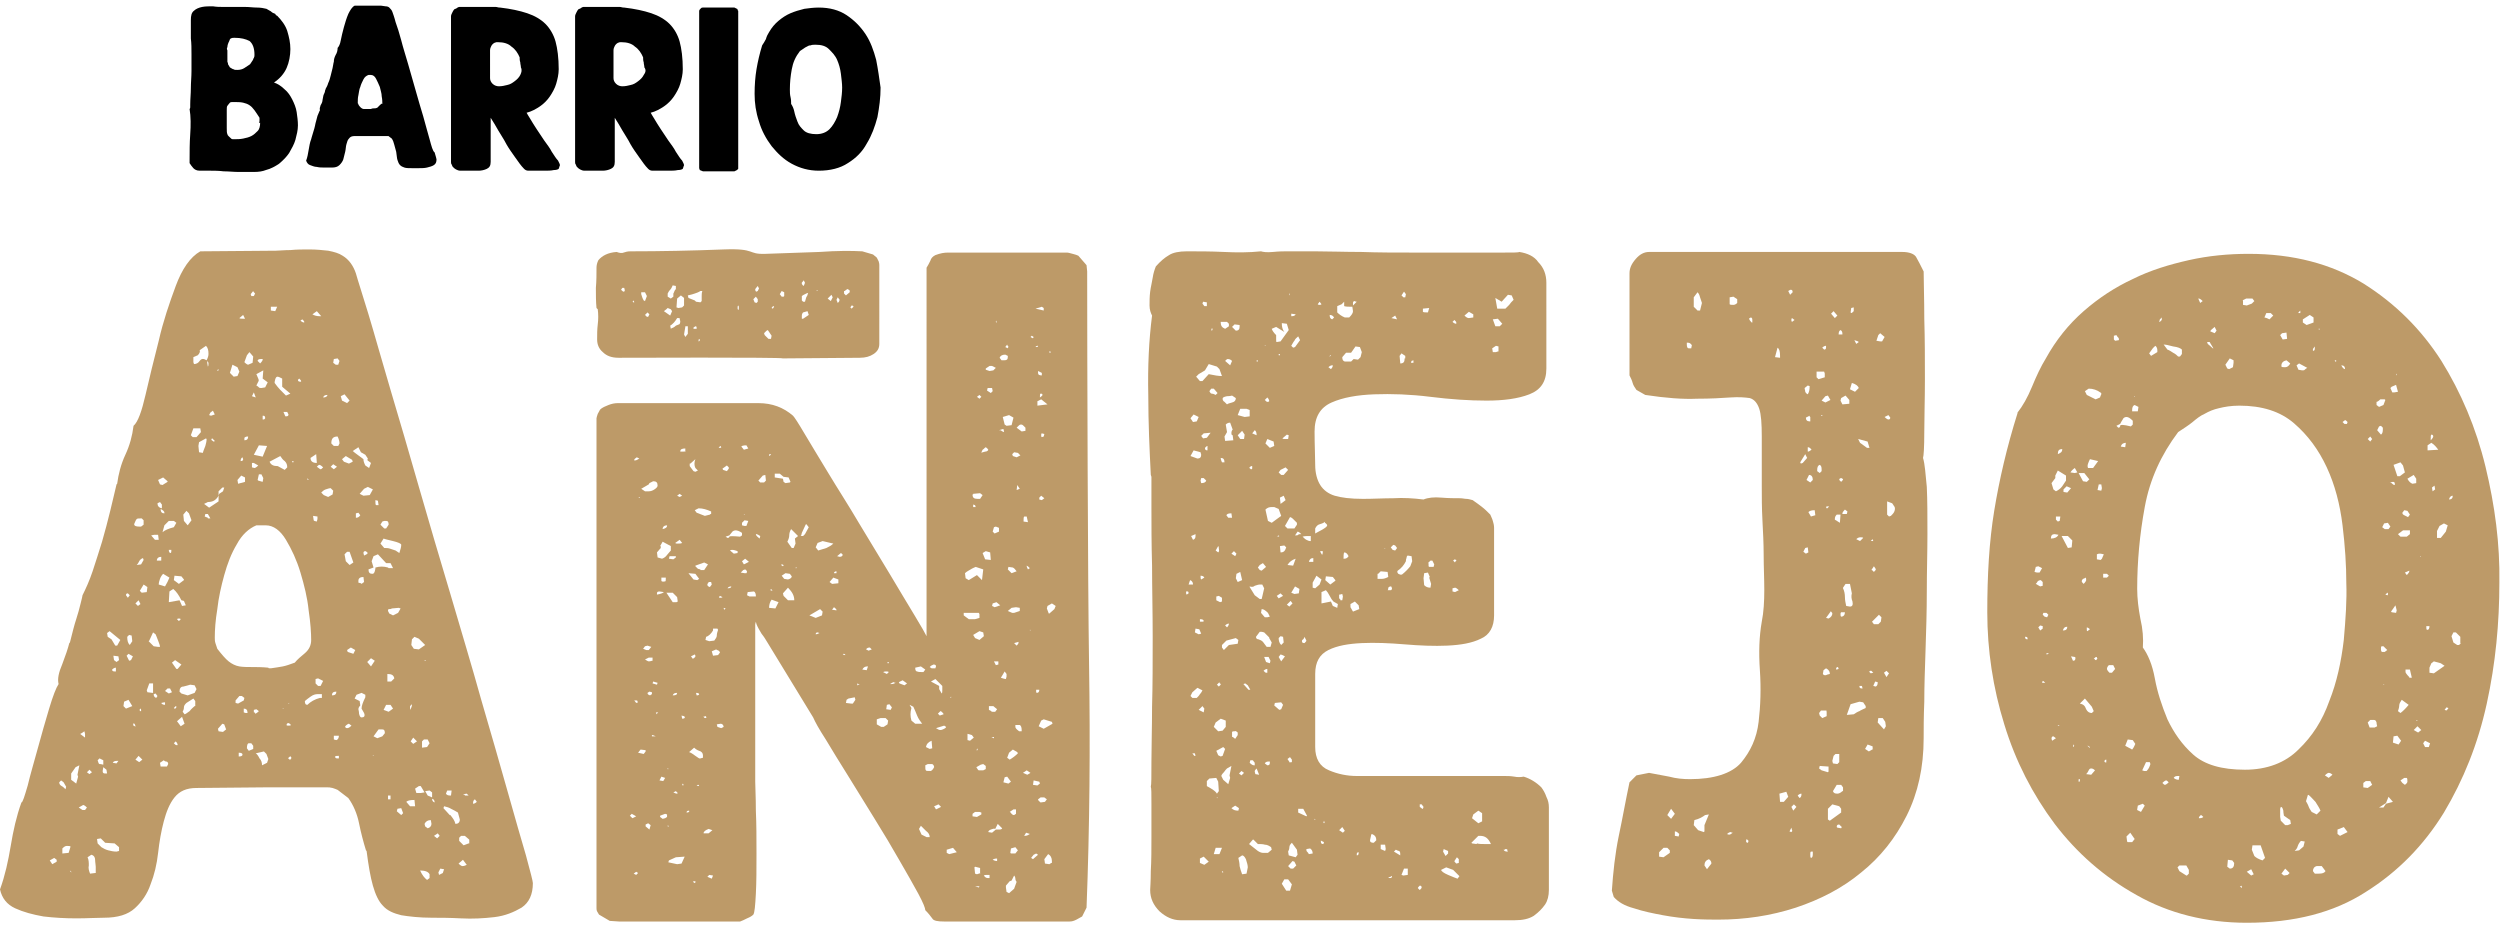 <?xml version="1.0" encoding="utf-8"?>
<!-- Generator: Adobe Illustrator 27.3.1, SVG Export Plug-In . SVG Version: 6.00 Build 0)  -->
<svg version="1.1" id="Layer_1" xmlns="http://www.w3.org/2000/svg" xmlns:xlink="http://www.w3.org/1999/xlink" x="0px" y="0px"
	 viewBox="0 0 396.9 147.4" style="enable-background:new 0 0 396.9 147.4;" xml:space="preserve">
<style type="text/css">
	.st0{fill:#BD9A68;}
</style>
<g>
	<g>
		<g>
			<path d="M46.4,15.8c-0.3-0.6-0.7-1.2-1.2-1.6c-0.5-0.5-1.1-0.9-1.7-1.1c0.9-0.6,1.6-1.4,2-2.3c0.4-0.9,0.6-2,0.6-3
				c0-1-0.2-1.9-0.5-2.9c-0.3-0.9-0.9-1.7-1.6-2.4l-0.2-0.1l-0.1-0.2c-0.3-0.1-0.5-0.2-0.7-0.4c-0.2-0.1-0.5-0.3-0.7-0.4
				c-0.4-0.1-0.9-0.2-1.5-0.2c-0.6,0-1.2-0.1-1.9-0.1c-0.7,0-1.3,0-1.9,0c-0.6,0-1.1,0-1.6,0c-0.5,0-1,0-1.6-0.1
				c-0.6,0-1.2,0-1.7,0.1c-0.5,0.1-1,0.3-1.3,0.6c-0.4,0.3-0.5,0.8-0.5,1.5c0,0.5,0,1,0,1.4c0,0.5,0,1,0,1.4l0,0.1
				c0.1,0.8,0.1,1.6,0.1,2.5c0,0.9,0,1.8,0,2.7c0,0.9-0.1,1.8-0.1,2.7c0,0.9-0.1,1.7-0.1,2.6l0,0.1c0,0.1,0,0.2,0,0.3
				c0,0.1,0,0.2-0.1,0.3c0.2,1.2,0.2,2.6,0.1,4c-0.1,1.4-0.1,2.8-0.1,4c0,0.1,0,0.2,0,0.3c0,0.1,0,0.2,0,0.3
				c0.2,0.3,0.4,0.6,0.6,0.8c0.2,0.2,0.5,0.4,1,0.4h1.8c0.5,0,1.2,0,2,0.1c0.8,0,1.6,0.1,2.4,0.1c0.8,0,1.6,0,2.4,0
				c0.8,0,1.4-0.1,1.9-0.3c0.8-0.2,1.5-0.6,2.1-1c0.6-0.5,1.2-1.1,1.6-1.7c0.4-0.7,0.8-1.4,1-2.1c0.2-0.8,0.4-1.5,0.4-2.3
				c0-0.7-0.1-1.4-0.2-2.1C47,17.1,46.7,16.4,46.4,15.8z M36.1,7.5c0-0.3,0.1-0.6,0.3-1C36.5,6.1,36.7,6,37.2,6
				c1.1,0,1.8,0.2,2.4,0.5c0.5,0.4,0.8,1.1,0.8,2.2c0,0.2,0,0.3-0.1,0.5c-0.1,0.1-0.1,0.3-0.2,0.4l-0.4,0.6
				c-0.3,0.2-0.6,0.4-0.9,0.6c-0.3,0.2-0.7,0.3-1.1,0.3c-0.3,0-0.5,0-0.6-0.1c-0.1,0-0.3-0.1-0.6-0.3l-0.3-0.5c0-0.1,0-0.2-0.1-0.4
				c0-0.1,0-0.3,0-0.4V8.6c0-0.2,0-0.4,0-0.6C36,7.8,36,7.6,36.1,7.5z M41.3,19.5c0,0.5-0.1,1-0.4,1.3c-0.3,0.3-0.6,0.6-1,0.8
				c-0.4,0.2-0.8,0.3-1.3,0.4c-0.5,0.1-0.9,0.1-1.3,0.1c-0.1,0-0.2,0-0.3,0c-0.1,0-0.2,0-0.3-0.1c-0.3-0.3-0.6-0.5-0.6-0.7
				c-0.1-0.2-0.1-0.5-0.1-1v-2.8c0-0.3,0-0.6,0.1-0.7c0.1-0.1,0.2-0.3,0.4-0.5c0.1-0.1,0.3-0.1,0.5-0.1c0.6,0,1.2,0,1.6,0.1
				c0.4,0.1,0.7,0.2,1,0.4c0.3,0.2,0.5,0.4,0.8,0.8c0.2,0.3,0.5,0.7,0.8,1.2c0,0.1,0,0.2,0,0.4c0,0.1,0,0.3-0.1,0.4L41.3,19.5z"/>
			<path d="M68.2,22.1c-0.3-1-0.6-2.2-1-3.6c-0.4-1.3-0.8-2.7-1.2-4.1c-0.4-1.4-0.8-2.8-1.2-4.2c-0.4-1.4-0.8-2.6-1.1-3.8
				c-0.3-1.1-0.6-2.1-0.9-2.9c-0.2-0.8-0.4-1.3-0.5-1.6c-0.1-0.3-0.3-0.5-0.5-0.7c-0.1-0.1-0.3-0.2-0.6-0.2c-0.2,0-0.5-0.1-0.7-0.1
				c-0.3,0-0.5,0-0.7,0c-0.2,0-0.4,0-0.6,0l-2.9,0c-0.4,0.2-0.7,0.7-1,1.3c-0.3,0.7-0.5,1.4-0.7,2.1c-0.2,0.8-0.4,1.5-0.5,2.1
				c-0.1,0.6-0.3,1-0.5,1.2c0,0.4-0.1,0.8-0.3,1.1c-0.2,0.4-0.3,0.7-0.3,1.1l0,0c-0.1,0.3-0.1,0.6-0.2,1c-0.1,0.4-0.2,0.8-0.3,1.2
				c-0.1,0.4-0.2,0.8-0.4,1.2c-0.1,0.4-0.3,0.7-0.4,0.9c0,0,0,0.1-0.1,0.3c0,0.2-0.1,0.4-0.2,0.6c-0.1,0.2-0.1,0.5-0.2,0.9l0,0
				c0,0.2-0.1,0.5-0.3,0.8c-0.1,0.3-0.2,0.6-0.1,0.8c-0.1,0.1-0.2,0.5-0.4,0.9c-0.1,0.5-0.3,1-0.4,1.6c-0.1,0.5-0.3,1-0.4,1.4
				c-0.1,0.4-0.2,0.6-0.2,0.7c-0.2,0.5-0.3,1.1-0.4,1.7c-0.1,0.6-0.2,1.2-0.4,1.7c0.1,0.3,0.3,0.6,0.6,0.7c0.3,0.1,0.7,0.3,1.1,0.3
				c0.4,0.1,0.8,0.1,1.3,0.1c0.4,0,0.8,0,1.1,0c0.5,0,0.9-0.1,1.2-0.4c0.3-0.3,0.5-0.6,0.6-0.9c0.1-0.4,0.2-0.8,0.3-1.2
				c0.1-0.4,0.1-0.9,0.2-1.2c0.1-0.4,0.2-0.7,0.4-0.9c0.2-0.3,0.5-0.4,0.9-0.4l2.7,0h2.4c0,0,0.1,0,0.2,0c0.1,0,0.1,0,0.2,0.1
				l0.4,0.3c0.2,0.3,0.3,0.6,0.4,1c0.1,0.4,0.2,0.7,0.3,1.1l0,0c0.1,0.6,0.1,1,0.2,1.3c0.1,0.3,0.2,0.6,0.4,0.8
				c0.2,0.2,0.4,0.3,0.7,0.4c0.3,0.1,0.7,0.1,1.2,0.1c0.3,0,0.7,0,1.1,0c0.4,0,0.9,0,1.3-0.1c0.4-0.1,0.8-0.2,1.1-0.4
				c0.3-0.2,0.4-0.5,0.4-0.9c0-0.1-0.1-0.4-0.3-1.1C68.7,24,68.5,23.2,68.2,22.1z M60.3,16.7c-0.2,0.2-0.3,0.3-0.4,0.4
				c-0.2,0.1-0.3,0.1-0.5,0.1c-0.1,0-0.3,0-0.5,0.1c-0.1,0-0.1,0-0.1,0c-0.3,0-0.5,0-0.6,0c-0.2,0-0.3,0-0.5,0
				c-0.1,0-0.3-0.1-0.4-0.2c-0.1-0.1-0.3-0.3-0.4-0.5c0-0.1,0-0.1-0.1-0.2c0-0.1,0-0.2,0-0.2c0-0.3,0-0.7,0.1-1.1
				c0.1-0.4,0.1-0.9,0.3-1.3c0.1-0.4,0.3-0.8,0.5-1.2c0.2-0.4,0.5-0.6,0.8-0.7h0.4c0.3,0,0.6,0.2,0.8,0.6c0.2,0.4,0.4,0.8,0.6,1.3
				c0.1,0.5,0.3,1,0.3,1.5c0.1,0.5,0.1,0.9,0.1,1.2C60.6,16.4,60.5,16.5,60.3,16.7z"/>
			<path d="M87.6,24.1c-0.3-0.6-0.7-1.1-1.2-1.8c-0.4-0.6-0.8-1.2-1.2-1.8c-0.4-0.6-0.7-1.1-1-1.6c-0.3-0.5-0.5-0.8-0.6-1
				c0.8-0.2,1.5-0.6,2.1-1c0.6-0.4,1.2-1,1.6-1.6c0.4-0.6,0.8-1.3,1-2c0.2-0.7,0.4-1.5,0.4-2.3c0-1.8-0.2-3.3-0.5-4.4
				c-0.3-1.1-0.9-2.1-1.6-2.8c-0.7-0.7-1.7-1.3-2.9-1.7c-1.2-0.4-2.6-0.7-4.3-0.9l-0.1,0c-0.2,0-0.4-0.1-0.6-0.1c-1,0-1.9,0-2.9,0
				c-1,0-1.9,0-2.9,0c-0.1,0-0.3,0.1-0.4,0.2c-0.1,0.1-0.3,0.1-0.4,0.2c-0.1,0.1-0.2,0.3-0.3,0.5c-0.1,0.2-0.2,0.4-0.2,0.6v4.8v5.9
				v12.4c0,0.1,0,0.3,0.1,0.4c0.1,0.2,0.1,0.3,0.2,0.4c0.2,0.2,0.3,0.3,0.5,0.4c0.2,0.1,0.4,0.2,0.7,0.2H76c0.4,0,0.9-0.1,1.3-0.3
				c0.4-0.2,0.6-0.5,0.6-1.1v-7c0.4,0.6,0.8,1.3,1.2,2c0.4,0.7,0.9,1.4,1.3,2.2c0.4,0.7,0.9,1.4,1.4,2.1c0.5,0.7,0.9,1.3,1.4,1.8
				c0.2,0.2,0.4,0.3,0.7,0.3c0.3,0,0.7,0,1.1,0c0.5,0,1,0,1.5,0c0.5,0,1,0,1.4-0.1c0.4,0,0.7-0.1,0.8-0.2c0-0.1,0.1-0.2,0.1-0.3
				c0-0.1,0.1-0.2,0.1-0.3c0-0.1-0.1-0.3-0.3-0.7C88.3,25.2,88,24.7,87.6,24.1z M82.6,11.9c-0.2,0.4-0.5,0.7-0.9,1
				c-0.4,0.3-0.7,0.5-1.2,0.6c-0.4,0.1-0.8,0.2-1.3,0.2c-0.3,0-0.7-0.1-1-0.4c-0.3-0.3-0.4-0.6-0.4-0.9V8c0-0.3,0.1-0.5,0.2-0.7
				c0.1-0.2,0.3-0.4,0.5-0.5c0.1,0,0.2-0.1,0.3-0.1c0.1,0,0.2,0,0.3,0c0.8,0,1.6,0.2,2.1,0.7c0.6,0.4,1,1,1.3,1.7
				c0,0.3,0,0.5,0.1,0.8c0,0.3,0.1,0.5,0.1,0.8C82.9,11.1,82.8,11.5,82.6,11.9z"/>
			<path d="M107.3,24.1c-0.3-0.6-0.7-1.1-1.2-1.8c-0.4-0.6-0.8-1.2-1.2-1.8c-0.4-0.6-0.7-1.1-1-1.6c-0.3-0.5-0.5-0.8-0.6-1
				c0.8-0.2,1.5-0.6,2.1-1c0.6-0.4,1.2-1,1.6-1.6c0.4-0.6,0.8-1.3,1-2c0.2-0.7,0.4-1.5,0.4-2.3c0-1.8-0.2-3.3-0.5-4.4
				c-0.3-1.1-0.9-2.1-1.6-2.8c-0.7-0.7-1.7-1.3-2.9-1.7c-1.2-0.4-2.6-0.7-4.3-0.9l-0.1,0c-0.2,0-0.4-0.1-0.6-0.1c-1,0-1.9,0-2.9,0
				c-1,0-1.9,0-2.9,0c-0.1,0-0.3,0.1-0.4,0.2c-0.1,0.1-0.3,0.1-0.4,0.2c-0.1,0.1-0.2,0.3-0.3,0.5c-0.1,0.2-0.2,0.4-0.2,0.6v4.8v5.9
				v12.4c0,0.1,0,0.3,0.1,0.4c0.1,0.2,0.1,0.3,0.2,0.4c0.2,0.2,0.3,0.3,0.5,0.4c0.2,0.1,0.4,0.2,0.7,0.2h2.9c0.4,0,0.9-0.1,1.3-0.3
				c0.4-0.2,0.6-0.5,0.6-1.1v-7c0.4,0.6,0.8,1.3,1.2,2c0.4,0.7,0.9,1.4,1.3,2.2c0.4,0.7,0.9,1.4,1.4,2.1c0.5,0.7,0.9,1.3,1.4,1.8
				c0.2,0.2,0.4,0.3,0.7,0.3c0.3,0,0.7,0,1.1,0c0.5,0,1,0,1.5,0c0.5,0,1,0,1.4-0.1c0.4,0,0.7-0.1,0.8-0.2c0-0.1,0.1-0.2,0.1-0.3
				c0-0.1,0.1-0.2,0.1-0.3c0-0.1-0.1-0.3-0.3-0.7C108,25.2,107.7,24.7,107.3,24.1z M102.2,11.9c-0.2,0.4-0.5,0.7-0.9,1
				c-0.4,0.3-0.7,0.5-1.2,0.6c-0.4,0.1-0.8,0.2-1.3,0.2c-0.3,0-0.7-0.1-1-0.4c-0.3-0.3-0.4-0.6-0.4-0.9V8c0-0.3,0.1-0.5,0.2-0.7
				c0.1-0.2,0.3-0.4,0.5-0.5c0.1,0,0.2-0.1,0.3-0.1c0.1,0,0.2,0,0.3,0c0.8,0,1.6,0.2,2.1,0.7c0.6,0.4,1,1,1.3,1.7
				c0,0.3,0,0.5,0.1,0.8c0,0.3,0.1,0.5,0.1,0.8C102.6,11.1,102.5,11.5,102.2,11.9z"/>
			<path d="M117,1.4l-0.4-0.2h-5c-0.1,0-0.2,0-0.3,0.1l-0.2,0.2L111,1.7v23c0,0,0,0.1,0,0.2c0,0.1,0,0.1,0,0.2v1.6l0.1,0.3l0.5,0.2
				h4.7l0.3,0L117,27l0.2-0.2l0-0.3V1.8c0-0.1,0-0.1-0.1-0.2C117.1,1.5,117.1,1.4,117,1.4z"/>
			<path d="M139.1,9.5c-0.4-1.5-0.9-2.9-1.7-4.1c-0.8-1.2-1.8-2.2-3-3c-1.2-0.8-2.7-1.2-4.4-1.2c-0.8,0-1.6,0.1-2.3,0.2
				c-0.8,0.2-1.5,0.4-2.2,0.7c-0.7,0.3-1.3,0.7-1.9,1.2c-0.6,0.5-1.1,1.1-1.5,1.8c-0.2,0.3-0.4,0.7-0.5,1.1c-0.2,0.4-0.4,0.7-0.6,1
				v0c-0.4,1.3-0.7,2.6-0.9,3.8c-0.2,1.2-0.3,2.5-0.3,3.9c0,1.5,0.2,2.9,0.7,4.4c0.4,1.4,1.1,2.7,2,3.9c0.9,1.1,1.9,2.1,3.2,2.8
				c1.3,0.7,2.7,1.1,4.3,1.1c1.8,0,3.4-0.4,4.6-1.2c1.3-0.8,2.3-1.8,3-3.1c0.8-1.3,1.3-2.7,1.7-4.2c0.3-1.6,0.5-3.1,0.5-4.7
				C139.6,12.5,139.4,11,139.1,9.5z M133.5,16.2c-0.1,0.8-0.3,1.6-0.6,2.4c-0.3,0.7-0.7,1.4-1.2,1.9c-0.5,0.5-1.2,0.8-2.1,0.8
				c-0.9,0-1.6-0.2-2-0.6c-0.4-0.4-0.8-0.8-1-1.4c-0.2-0.5-0.4-1.1-0.5-1.6c-0.1-0.5-0.3-0.9-0.5-1.2c0-0.3,0-0.7-0.1-1.1
				c-0.1-0.4-0.1-0.8-0.1-1.2c0-1.1,0.1-2.1,0.3-3.2c0.2-1.1,0.6-2,1.3-2.9c0.2-0.1,0.4-0.3,0.6-0.4c0.1-0.1,0.3-0.2,0.5-0.3
				c0.2-0.1,0.3-0.2,0.6-0.2c0.2-0.1,0.5-0.1,0.8-0.1c0.9,0,1.6,0.2,2.1,0.7c0.5,0.5,1,1,1.3,1.7c0.3,0.7,0.5,1.4,0.6,2.2
				c0.1,0.8,0.2,1.6,0.2,2.2C133.7,14.7,133.6,15.4,133.5,16.2z"/>
		</g>
		<g>
			<path class="st0" d="M80.6,125.7c-1.2-4.3-2.6-9.1-4.2-14.6c-1.5-5.4-3.2-11-4.9-16.8c-1.7-5.7-3.4-11.4-5-17
				c-1.6-5.6-3.1-10.7-4.5-15.4c-1.4-4.7-2.5-8.7-3.5-12c-1-3.3-1.7-5.4-2-6.5c-0.4-1.2-1.1-2.2-2.1-2.8c-0.6-0.4-1.3-0.6-2.3-0.8
				c-0.9-0.1-1.9-0.2-3-0.2c-1,0-2,0-3,0.1c-1,0-1.8,0.1-2.3,0.1l-12,0.1c-1.6,0.9-2.9,2.8-3.9,5.5c-1,2.7-2,5.6-2.7,8.7
				c-0.8,3.1-1.5,6-2.1,8.6c-0.6,2.6-1.2,4.3-1.9,4.9c-0.2,1.6-0.6,3.1-1.3,4.6c-0.7,1.5-1.1,3.1-1.3,4.6l-0.1,0.1
				c-0.3,1.2-0.6,2.6-1,4.2c-0.4,1.6-0.8,3.2-1.3,4.9c-0.5,1.6-1,3.2-1.5,4.7c-0.5,1.5-1.1,2.8-1.6,3.8c0,0.1-0.1,0.5-0.3,1.3
				c-0.2,0.8-0.4,1.6-0.7,2.5c-0.3,0.9-0.6,2.1-1,3.7l-0.1,0.1c-0.2,0.8-0.6,2-1.1,3.3c-0.6,1.4-0.8,2.4-0.6,3.2
				c-0.4,0.6-0.9,1.9-1.5,3.9c-0.6,2-1.2,4.1-1.8,6.3c-0.6,2.2-1.2,4.2-1.6,5.9c-0.5,1.7-0.8,2.7-1,2.7c-0.8,2.2-1.3,4.5-1.7,6.9
				c-0.4,2.4-0.9,4.7-1.7,6.9c0.3,1.4,1.1,2.4,2.4,3c1.3,0.6,2.8,1,4.5,1.3c1.7,0.2,3.4,0.3,5.2,0.3c1.8,0,3.2-0.1,4.4-0.1
				c2.2,0,3.8-0.5,4.9-1.5c1.1-1,2-2.3,2.5-3.8c0.6-1.5,1-3.2,1.2-5c0.2-1.8,0.5-3.5,0.9-5c0.4-1.5,0.9-2.8,1.7-3.8
				c0.8-1,1.9-1.5,3.5-1.5l10.8-0.1H52c0.2,0,0.4,0,0.8,0.1c0.3,0.1,0.6,0.2,0.8,0.3l1.7,1.3c0.8,1.1,1.4,2.5,1.7,4
				c0.3,1.5,0.7,3,1.1,4.3l0.1,0.1c0.3,2.3,0.6,4.1,1,5.5c0.4,1.4,0.9,2.5,1.6,3.2c0.7,0.8,1.7,1.2,2.9,1.5c1.2,0.2,2.9,0.4,4.9,0.4
				c1.2,0,2.7,0,4.6,0.1c1.8,0.1,3.6,0,5.3-0.2c1.7-0.2,3.1-0.8,4.3-1.5c1.2-0.8,1.8-2.1,1.8-3.9c0-0.3-0.4-1.8-1.1-4.4
				C82.8,133.4,81.8,130,80.6,125.7z M9,136.8l-0.7,0.4l-0.4-0.6l0.7-0.4l0.4,0.3V136.8z M71,125.5h0.7l-0.1,0.8h-0.1
				c-0.4,0-0.6-0.1-0.7-0.3L71,125.5z M68.2,118l-0.4,0.6l-0.8,0.1v-1l0.3-0.3h0.6L68.2,118z M67.5,104.9h-0.1c0-0.1,0-0.1,0.1-0.1
				h0.1C67.6,104.9,67.6,104.9,67.5,104.9z M65.4,101.5l0.4-0.4l0.7,0.3l1,1l-1,0.7l-0.8-0.1l-0.4-0.6L65.4,101.5z M66.2,117.7
				l-0.6,0.4l-0.4-0.4l0.4-0.6L66.2,117.7z M65.1,112.1l0.3-0.3v0.1c0,0.2-0.1,0.5-0.3,0.8V112.1z M60.7,82.8l0.3-0.1h0.3
				c0.3,0,0.4,0.2,0.4,0.6l-0.4,0.6H61l-0.6-0.6L60.7,82.8z M60.9,85.5c0.2,0.1,0.7,0.2,1.5,0.4c0.8,0.2,1.3,0.4,1.3,0.6
				c0,0.3-0.1,0.7-0.3,1.3l-0.6-0.4c-0.3-0.1-0.6-0.2-0.9-0.3c-0.3-0.1-0.6-0.1-0.9-0.1l-0.6-0.7L60.9,85.5z M59,89.1l0.3-0.8L60,88
				l1.3,1.4H62l0.4,0.8h-0.7l-0.1-0.1c-0.7-0.2-1.3-0.2-2,0c0,0.1,0,0.3-0.1,0.6c-0.1,0.3-0.2,0.4-0.4,0.4c-0.4,0-0.6-0.2-0.6-0.7
				l0.8-0.3L59,89.1z M61.8,96.7c0.1,0,0.3,0,0.4-0.1l1.1-0.1l0.3,0.1l-0.4,0.7l-0.8,0.4l-0.6-0.3L61.6,97
				C61.6,96.8,61.6,96.7,61.8,96.7z M59.6,79.4l0.4,0.1l0.1,0.7h-0.4c-0.1-0.1-0.1-0.3-0.1-0.6V79.4z M58.7,78.6l-1,0.1l-0.6-0.3
				l0.7-0.8l0.6-0.3l0.8,0.4L58.7,78.6z M56.9,92.2c0-0.4,0.3-0.6,0.8-0.6l0.1,0.8l-0.4,0.3l-0.1-0.1l-0.4-0.1V92.2z M56.5,82.2
				v-0.7l0.4-0.1l0.3,0.4C57,82.1,56.8,82.2,56.5,82.2z M56.9,71l0.4,0.8l0.7,0.4l0.4,0.6c-0.1,0.2-0.1,0.3,0.1,0.4
				c0.1,0.1,0.3,0.2,0.4,0.3l-0.3,0.8L58,73.9c-0.2-0.4-0.3-0.7-0.3-1c-0.1-0.1-0.4-0.3-0.8-0.6c-0.4-0.3-0.7-0.5-0.9-0.7L56.9,71z
				 M52,62.7c-0.1,0.3-0.3,0.4-0.7,0.4C51.4,62.8,51.6,62.7,52,62.7z M50.3,74.1c0.2-0.2,0.3-0.3,0.4-0.3c0.1,0,0.3,0.1,0.6,0.4
				c-0.2,0.2-0.3,0.3-0.4,0.3C50.8,74.5,50.6,74.3,50.3,74.1z M50.4,82.4l-0.1,0.4l-0.4-0.1l-0.1-0.1l-0.1-0.7l0.7,0.1L50.4,82.4z
				 M50.3,49.4l0.7,0.8h-0.3c-0.4,0-0.8-0.1-1.1-0.3L50.3,49.4z M50.2,72.1l0.1,1.4c-0.7,0-1-0.3-1-0.8L50.2,72.1z M49,76.2h-0.1
				c-0.1,0-0.1-0.1-0.1-0.3L49,76.2z M48,50.7c0.2,0.2,0.3,0.3,0.3,0.4v0.1c-0.2,0-0.4-0.1-0.6-0.3L48,50.7z M47.5,60.1
				c0.2,0.2,0.3,0.3,0.3,0.4v0.1h-0.1c-0.3,0-0.4-0.1-0.4-0.3L47.5,60.1z M46.5,73.2c0.1,0,0.1,0,0.1,0.1c0,0.1,0,0.1-0.1,0.1
				c-0.1,0-0.1,0-0.1-0.1C46.3,73.3,46.4,73.2,46.5,73.2z M44.8,60.1v1.3l1.3,1.1l-0.7,0.3c-0.3-0.3-0.6-0.6-0.9-0.9
				c-0.3-0.3-0.6-0.7-0.9-1.1c0-0.1,0-0.3,0.1-0.6c0.1-0.3,0.2-0.4,0.4-0.4C44.2,59.8,44.4,59.9,44.8,60.1z M45.8,65.8
				c0,0.2-0.1,0.3-0.4,0.3h-0.1l-0.3-0.7h0.6L45.8,65.8z M43,48.7h1l-0.3,0.7L43,49.3V48.7z M44.5,72.4c0.2,0.3,0.4,0.6,0.7,0.8
				c0.3,0.3,0.4,0.6,0.4,1l-0.4,0.4l-1.1-0.6c-0.7,0-1.1-0.2-1.3-0.7L44.5,72.4z M41.4,57h0.3v0.1c0,0.1-0.1,0.3-0.4,0.6l-0.4-0.4
				C40.9,57.1,41.1,57,41.4,57z M41,60.1l-0.3-0.7l1.1-0.6l-0.1,1.3l0.8,0.6l-0.4,0.8l-0.6,0.1c-0.2,0-0.3,0-0.4-0.1
				c-0.1-0.1-0.2-0.2-0.4-0.3c0.1-0.2,0.2-0.4,0.3-0.6C41.1,60.5,41.1,60.3,41,60.1z M41.1,75.3h0.4l0.3,0.6l-0.1,0.6L41,76.3
				l-0.1-0.1L41.1,75.3z M40.4,74.3L40,74.2v-0.7h0.3l0.7,0.4C40.7,74.2,40.5,74.3,40.4,74.3z M41.7,72.5l-1.4-0.3l0.8-1.5l1.3,0.1
				L41.7,72.5z M41.7,66.6V66h0.1c0.2,0,0.3,0.1,0.3,0.4C42,66.6,41.9,66.6,41.7,66.6z M40,62.9l0.3-0.6l0.3,0.8L40,62.9z
				 M40.2,46.2c0,0.1,0.1,0.2,0.3,0.4L40.3,47h-0.4l-0.1-0.3L40.2,46.2z M39.6,55.9l0.6,0.7l-0.1,1l-0.7,0.3c-0.1,0-0.3-0.1-0.6-0.4
				l0.4-1.1L39.6,55.9z M39.4,69.3c0,0.4-0.2,0.6-0.6,0.6v-0.4C39,69.3,39.2,69.3,39.4,69.3z M38.3,75.5l0.6,0.3v0.7l-1.1,0.3
				l-0.1-0.6L38.3,75.5z M38.2,73.2c0-0.3,0.1-0.5,0.3-0.6l0.1,0.3C38.6,73.1,38.5,73.2,38.2,73.2z M38.6,50l0.3,0.6h-0.3
				c-0.3,0-0.5,0-0.6-0.1L38.6,50z M36.9,57.9l0.8,0.4L38,59l-0.3,0.7l-0.6,0.1l-0.6-0.6L36.9,57.9z M34.7,58.6c0,0.1,0,0.2-0.1,0.3
				l-0.1-0.1C34.5,58.7,34.6,58.7,34.7,58.6z M33.4,65.5l0.4-0.3l0.3,0.6L33.5,66l-0.3-0.1L33.4,65.5z M34.1,70L34,70.1h-0.1
				l-0.4-0.3c0.1,0,0.1,0,0.1-0.1c0,0,0-0.1,0.1-0.1C33.8,69.7,33.9,69.8,34.1,70z M30.7,56.7l0.7-0.3c0.3-0.3,0.4-0.6,0.3-0.8
				l1-0.7c0.3,0.3,0.4,0.7,0.4,1.3c0,0.3-0.1,0.6-0.3,1c-0.5-0.3-0.8-0.3-1.1,0.1c-0.2,0.3-0.5,0.5-0.9,0.5l-0.1-0.3V56.7z
				 M33.1,57.6c0,0.3,0,0.5-0.1,0.6l-0.1-0.6v-0.3L33.1,57.6z M29.6,81.1l0.4,0.4l0.4,1.1l-0.6,0.8l-0.6-0.7l-0.1-1L29.6,81.1z
				 M28.5,95.3l-1.7,0.3l0.1-1.7l0.6-0.4c0.5,0.4,0.9,1,1.3,1.8l0.4,0.1l0.3,0.7l-0.6,0.1L28.5,95.3z M28.7,98.3l-0.3,0.3l-0.3-0.3
				c0.1-0.1,0.2-0.1,0.3-0.1C28.6,98.2,28.6,98.2,28.7,98.3z M25.2,92.8c0-0.3,0.1-0.6,0.2-0.9c0.1-0.3,0.3-0.6,0.5-0.8l1,0.6
				c-0.2,0.5-0.4,0.9-0.7,1.4L25.2,92.8z M26.2,111.5v0.4c-0.3,0-0.5-0.1-0.6-0.3C25.7,111.6,25.9,111.5,26.2,111.5z M25.6,88.4V89
				h-0.7C24.9,88.6,25.2,88.4,25.6,88.4z M25.5,80.8c0.4,0.2,0.6,0.4,0.6,0.6v0.1C25.7,81.5,25.5,81.3,25.5,80.8z M26.8,87.3h0.4
				v0.1c0,0.2,0,0.3-0.1,0.4C26.9,87.8,26.8,87.6,26.8,87.3z M29.2,92v0.1l-0.8,0.6l-0.8-0.6l0.1-0.7l1.1,0.1L29.2,92z M27.6,82.7
				l0.4,0.3l-0.4,0.7c-0.8,0.2-1.5,0.5-1.8,0.8l0.3-1.1l0.7-0.7H27.6z M25.9,75.8l0.7,0.6v0.1L25.8,77l-0.4-0.1l-0.3-0.7L25.9,75.8z
				 M25.4,79.7l0.3,0.4v0.6c-0.5-0.1-0.7-0.4-0.7-0.8L25.4,79.7z M24.5,84.9h0.6l0.1,0.8h-0.6l-0.6-0.7L24.5,84.9z M23.4,93.2
				l-0.1,0.8l-0.8,0.1l-0.3-0.3l0.6-1L23.4,93.2z M22,95.3l0.3,0.6l-0.4,0.3l-0.4-0.4L22,95.3z M21.7,89.7c0.2-0.2,0.3-0.4,0.4-0.6
				c0.1-0.2,0.3-0.4,0.6-0.5l0.1,0.3l-0.4,0.7L21.7,89.7z M22.3,112.5c0.1,0,0.1,0.1,0.1,0.3v0.1h-0.1c-0.1,0-0.1,0-0.1-0.1
				C22.1,112.7,22.2,112.6,22.3,112.5z M21.7,82.4c0.1-0.1,0.4-0.1,0.8-0.1l0.3,0.3v0.7l-0.4,0.3h-0.3c-0.5,0-0.8-0.1-0.8-0.4
				C21.5,82.7,21.6,82.5,21.7,82.4z M21,101.8l-0.4,0.6c-0.3-0.3-0.4-0.7-0.4-1.3l0.3-0.3l0.4,0.1L21,101.8z M21.1,104.2l-0.3,0.6
				l-0.3,0.1l-0.4-0.8l0.3-0.3L21.1,104.2z M20.3,94.2l0.3,0.3l-0.3,0.4L20,94.5C20,94.3,20.1,94.2,20.3,94.2z M16.9,122.2l0.1,0.6
				h-0.3c-0.3,0-0.4-0.1-0.4-0.4l0.1-0.6L16.9,122.2z M15.8,120.4l0.6,0.3v0.7c-0.3-0.1-0.5-0.1-0.6-0.1c-0.1,0-0.2-0.2-0.3-0.6
				L15.8,120.4z M14.2,122.2l0.4,0.4l-0.4,0.3l-0.4-0.3L14.2,122.2z M12.8,116.5l0.6-0.4l0.1,0.4v0.6l-0.8-0.6H12.8z M9.4,124.2
				l0.3-0.3l0.4,0.3l0.4,0.7l-0.1,0.4c-0.2-0.2-0.4-0.4-0.6-0.5C9.6,124.7,9.4,124.5,9.4,124.2z M9.9,135.5v-0.8
				c0.3-0.3,0.5-0.4,0.7-0.4c0.3,0,0.5,0,0.6,0.1l-0.3,1L9.9,135.5z M11.1,138.2l0.3,0.3C11.2,138.4,11.1,138.4,11.1,138.2z
				 M12.1,124.4l-0.8-0.6v-1l0.7-1l0.6-0.3l-0.3,1.5l0.1,0.3L12.1,124.4z M13.1,128.6l-0.6-0.4l0.7-0.4c0.1,0,0.3,0.1,0.6,0.4
				l-0.3,0.4H13.1z M15.1,138.6l-0.8,0.1c-0.2-0.5-0.3-0.9-0.2-1.3c0-0.4,0-0.9-0.2-1.3l0.6-0.4c0.4,0.1,0.6,0.4,0.6,0.8
				c0,0.4,0.1,0.8,0.1,1.1V138.6z M18.9,135.1l-0.4,0.1c-0.5,0-0.9-0.1-1.3-0.2c-0.4-0.1-0.8-0.3-1.1-0.5l-0.6-0.6l-0.1-0.7l0.6-0.1
				l0.7,0.7l1.5,0.1l0.7,0.6V135.1z M18.3,106.6h-0.1c-0.3,0-0.4-0.1-0.4-0.3c0.2-0.2,0.4-0.3,0.6-0.3V106.6z M18.5,120.8h0.3
				l-0.3,0.4l-0.6-0.1C18,120.9,18.2,120.8,18.5,120.8z M18.5,105.1l-0.4-0.3l-0.1-0.7l0.8,0.1l0.1,0.6L18.5,105.1z M18.6,102.5
				h-0.3l-0.6-1l-0.6-0.4l-0.1-0.6l0.4-0.3l1.7,1.4L18.6,102.5z M20,112.5l-0.4-0.4l0.1-0.7l0.7-0.3l0.6,1L20,112.5z M21.1,115.1
				c0.1-0.1,0.1-0.2,0.1-0.3c0.2,0.1,0.3,0.3,0.3,0.6C21.5,115.3,21.3,115.3,21.1,115.1z M22.1,121l-0.6-0.4L22,120l0.6,0.6
				L22.1,121z M24.2,110l-0.8-0.1l-0.1-0.3l0.4-1.1h0.6V110z M24.8,110.8c-0.3-0.1-0.4-0.3-0.4-0.6l0.3-0.1l0.3,0.4L24.8,110.8z
				 M25.1,102.7l-0.7-0.1l-0.8-0.8l0.1-0.1l0.6-1.3l0.4,0.3c0.1,0.2,0.2,0.5,0.4,1c0.2,0.5,0.3,0.8,0.3,1L25.1,102.7z M26.5,121.7
				h-1l-0.1-0.6l0.6-0.4c0.1,0.1,0.2,0.2,0.4,0.2c0.2,0,0.3,0.2,0.3,0.4L26.5,121.7z M26.8,110.1l-0.6-0.4l0.4-0.4H27l0.3,0.6
				L26.8,110.1z M27.8,104.8l1,0.7l-0.6,0.7H28l-0.7-1L27.8,104.8z M28,112.2c0,0.2-0.1,0.3-0.3,0.3l-0.1-0.1l0.3-0.3
				C28,112.1,28,112.2,28,112.2z M28,118.3c-0.1,0-0.2-0.1-0.4-0.3l0.3-0.3c0.2,0.2,0.3,0.4,0.3,0.6H28z M28.7,115.3l-0.6-0.8
				l0.8-0.7l0.4,1.1L28.7,115.3z M30.9,112.1c-0.2,0.2-0.5,0.4-0.8,0.8c-0.4,0.3-0.7,0.5-0.8,0.5l-0.3-0.4c0.1-0.2,0.2-0.4,0.2-0.7
				c0-0.3,0.2-0.5,0.4-0.7l1.1-0.7l0.3,0.4V112.1z M30.9,110l-1.1,0.4l-1-0.3l-0.3-0.3c0-0.5,0.2-0.8,0.6-0.8
				c0.4-0.1,0.8-0.2,1.1-0.3l0.7,0.1l0.3,0.6L30.9,110z M30.6,69.4l-0.3-0.3l0.4-1.1h1.1l0.1,0.6l-0.7,0.8H30.6z M31.6,71.8l-0.1-1
				l0.1-0.6l1.1-0.6l0.1,0.1c0,0.4-0.1,0.7-0.2,1.1c-0.1,0.3-0.3,0.7-0.4,1.1L31.6,71.8z M33,79.7c0.8,0,1.3-0.3,1.7-1V78l0.6-0.6
				h0.3L35.4,78l-0.6,0.4c-0.1,0.2-0.1,0.4-0.1,0.6c0,0.2,0,0.4,0,0.6l-1.5,1L32.4,80L33,79.7z M33,82.2L32.5,82l0.1-0.4h0.4
				l0.4,0.7H33z M35.4,116.2l-0.7-0.1l-0.1-0.4l0.7-0.8l0.3,0.1l0.3,0.8L35.4,116.2z M37.9,120.1v-0.6c0.4,0,0.6,0.1,0.6,0.3
				C38.5,120,38.3,120.1,37.9,120.1z M37.8,111.7l-0.4-0.1v-0.4l0.6-0.7h0.4l0.4,0.3l-0.1,0.4L37.8,111.7z M38.7,113.1v-0.6
				c0.4,0,0.6,0.2,0.6,0.7H39L38.7,113.1z M40.2,118.9l-0.7,0.3l-0.3-0.4c0-0.5,0.1-0.8,0.3-0.8h0.4l0.3,0.4V118.9z M42.4,121.1
				l-0.8,0.4c0-0.4-0.1-0.8-0.4-1.1c-0.2-0.4-0.4-0.7-0.6-0.8l1.3-0.3l0.4,0.4l0.3,0.8L42.4,121.1z M40.3,113.1v-0.4l0.4-0.1
				l0.4,0.3c-0.3,0.3-0.5,0.4-0.6,0.4C40.5,113.1,40.4,113.1,40.3,113.1z M44.9,112.5v-0.1c0.1,0,0.1,0,0.1,0.1H44.9z M45.5,115.1
				c0-0.2,0.1-0.3,0.3-0.3c0.1,0,0.2,0.1,0.4,0.3c-0.1,0.1-0.2,0.1-0.4,0.1C45.6,115.2,45.5,115.2,45.5,115.1z M45.8,111.7
				c0-0.1,0-0.1,0.1-0.1v0.1H45.8z M46.1,120.6c-0.1,0-0.2,0-0.2-0.1c0,0-0.1-0.1-0.2-0.1c0.2-0.2,0.3-0.3,0.4-0.3
				c0.1,0,0.1,0,0.1,0.1c0,0,0,0.1,0.1,0.1L46.1,120.6z M46.8,105.2c-0.8,0.3-1.4,0.5-1.9,0.6c-0.5,0.1-1.2,0.2-1.9,0.3
				c-0.3,0-0.4,0-0.4-0.1c-1-0.1-1.9-0.1-2.6-0.1c-0.7,0-1.4,0-2-0.1c-0.6-0.1-1.2-0.4-1.7-0.8c-0.5-0.4-1.1-1.1-1.8-2
				c-0.1-0.3-0.2-0.6-0.3-0.9c-0.1-0.3-0.1-0.6-0.1-0.9c0-1.2,0.1-2.7,0.4-4.5c0.2-1.8,0.6-3.6,1.1-5.4c0.5-1.8,1.1-3.4,2-4.9
				c0.8-1.5,1.9-2.5,3.1-3h1.5c1.2,0,2.3,0.8,3.2,2.3c0.9,1.5,1.7,3.2,2.3,5.2c0.6,2,1.1,4,1.3,6c0.3,2,0.4,3.6,0.4,4.7
				c0,0.8-0.3,1.5-1,2.1C47.8,104.2,47.2,104.7,46.8,105.2z M51.1,110.8h-0.3c-0.8,0.2-1.5,0.6-2,1.1c-0.3,0-0.4-0.2-0.4-0.6
				c0.2-0.2,0.5-0.4,0.9-0.7c0.4-0.3,0.8-0.4,1.1-0.4h0.7V110.8z M50.9,108.9h-0.4l-0.4-0.4v-0.7l0.4-0.1l0.8,0.4L50.9,108.9z
				 M51.4,78.6L51,78.2c0.2-0.2,0.4-0.4,0.7-0.5c0.3-0.1,0.6-0.2,0.8-0.2l0.4,0.4l-0.1,0.6l-0.7,0.4L51.4,78.6z M52.5,74.1l0.4-0.4
				l0.6,0.4L53,74.5L52.5,74.1z M52.7,110.4c0-0.4,0.2-0.6,0.7-0.6C53.4,110.2,53.2,110.4,52.7,110.4z M53.8,120.4h-0.3
				c-0.2,0-0.3-0.1-0.3-0.3c0.1-0.1,0.3-0.1,0.6-0.1V120.4z M53.4,117.5l-0.4-0.1v-0.6h0.8C53.8,117.1,53.7,117.4,53.4,117.5z
				 M53.7,70.8H53l-0.4-0.4c0-0.8,0.3-1.1,1-1.1c0.2,0.4,0.3,0.8,0.3,1.1L53.7,70.8z M53.7,57.9h-0.4l-0.4-0.3L53,57l0.6-0.1
				l0.3,0.4L53.7,57.9z M54.1,62.9l0.6-0.3l0.8,1l-0.4,0.4l-0.8-0.4L54.1,62.9z M54.9,72.4l1,0.6l0.1,0.3l-0.6,0.3l-0.8-0.3
				l-0.3-0.4L54.9,72.4z M55.1,87.6h0.4l0.6,1.7l-0.6,0.4l-0.6-0.6L54.7,88L55.1,87.6z M55.1,115.6c-0.2,0-0.3-0.1-0.3-0.3
				c0.3-0.3,0.5-0.4,0.6-0.4l0.4,0.3C55.5,115.5,55.3,115.6,55.1,115.6z M55.2,103.5l-0.1-0.3l0.6-0.4l0.7,0.4l-0.3,0.6L55.2,103.5z
				 M58,110.7c-0.4,0.8-0.6,1.4-0.6,1.8l0.4,0.7c0.2,0.5,0,0.7-0.4,0.7c-0.2,0-0.3-0.2-0.4-0.6c0-0.4-0.1-0.6-0.1-0.7
				c0-0.2,0.1-0.4,0.3-0.6l-0.1-0.7l-0.8-0.4l0.3-0.6l0.8-0.3l0.6,0.3V110.7z M57.8,88.2l-0.1-0.4c0-0.2,0.1-0.3,0.3-0.3
				c0.1,0,0.2,0.1,0.4,0.3L58.2,88L57.8,88.2z M58.9,105.8l-0.6-0.7l0.6-0.6l0.6,0.4L58.9,105.8z M59.2,120v-0.1
				c0.1,0,0.1,0,0.1,0.1H59.2z M60.7,116.9l-0.8,0.3l-0.6-0.3l0.8-1.1h0.6c0.3,0,0.4,0.2,0.4,0.6L60.7,116.9z M62,126.9h-0.4v-0.6
				H62V126.9z M61.7,113l-0.8-0.3l0.4-0.8H62l0.4,0.6L61.7,113z M62.1,108.2h-0.6V107c0.7,0,1,0.2,1.1,0.7L62.1,108.2z M63.7,129.4
				l-0.7-0.6l0.1-0.4l0.6-0.1l0.3,0.8L63.7,129.4z M65.1,128l-0.6-0.7c0.2-0.2,0.6-0.3,1.3-0.3l0.1,1H65.1z M65.9,125.2l0.6-0.4h0.3
				l0.6,1l-0.6,0.1h-0.7L65.9,125.2z M68.2,139.4l-0.4,0.3c-0.4-0.3-0.8-0.8-1.1-1.5c0.8,0,1.3,0.2,1.5,0.6V139.4z M67.9,131.5
				l-0.4-0.3l-0.1-0.4c0.2-0.4,0.5-0.6,1-0.6l0.1,0.6C68.5,131.1,68.3,131.4,67.9,131.5z M67.9,126.3l-0.4-0.7l0.7-0.1l0.4,0.3v0.8
				L67.9,126.3z M68.6,126.8c0.3,0.1,0.4,0.3,0.4,0.6C68.7,127.3,68.6,127.1,68.6,126.8z M68.9,132.7l0.6-0.4l0.3,0.4l-0.4,0.4
				L68.9,132.7z M70.3,138.6l-0.6,0.3l-0.1-0.4l0.3-0.6l0.6,0.1L70.3,138.6z M72.3,130.8c-0.1-0.5-0.4-0.9-0.8-1.4h-0.1l-1-1.1
				l0.1-0.3c0.4,0.1,0.8,0.2,1.1,0.4c0.4,0.2,0.8,0.4,1.1,0.6l0.3,1.1C73,130.6,72.7,130.8,72.3,130.8z M73.4,137.5
				c-0.1,0-0.3-0.1-0.6-0.4l0.7-0.6l0.6,0.8C73.9,137.4,73.7,137.5,73.4,137.5z M74.4,133.9l-0.8,0.3l-0.7-0.7V133l0.3-0.3h0.6
				l0.7,0.6V133.9z M73.8,126.2l-0.3-0.1l0.6-0.1l0.3,0.3H73.8z M75.1,127.6v-0.1c0-0.3,0.1-0.5,0.3-0.6l0.3,0.4
				C75.5,127.5,75.3,127.6,75.1,127.6z"/>
			<path class="st0" d="M172.6,43.1l-0.1-1l-1.3-1.5c-0.2-0.1-0.5-0.2-0.9-0.3c-0.4-0.1-0.7-0.2-0.9-0.2h-18.9c-0.6,0-1.2,0.1-2,0.4
				c-0.4,0.2-0.7,0.5-0.8,0.9c-0.2,0.4-0.4,0.8-0.6,1.1V101c-0.2-0.4-0.8-1.5-1.9-3.3c-1.1-1.8-2.4-4-3.9-6.5
				c-1.5-2.5-3.2-5.3-4.9-8.1c-1.7-2.9-3.4-5.5-4.9-8c-1.5-2.5-2.8-4.6-3.8-6.3c-1-1.7-1.6-2.6-1.8-2.8c-1.5-1.3-3.3-2-5.5-2H98.1
				c-0.5,0-1,0.1-1.5,0.3c-0.5,0.2-1,0.4-1.3,0.7c-0.1,0.1-0.2,0.4-0.4,0.7c-0.1,0.3-0.2,0.6-0.2,0.7v77.8c0,0.1,0,0.3,0.1,0.5
				c0.1,0.2,0.2,0.3,0.3,0.5l1.7,1l1.5,0.1h19.2c0.3-0.1,0.7-0.3,1.1-0.5c0.5-0.2,0.8-0.4,1-0.6c0.2-0.3,0.3-1.4,0.4-3.3
				c0.1-1.9,0.1-4,0.1-6.4c0-2.4,0-4.6-0.1-6.8c0-2.2-0.1-3.7-0.1-4.6V99.1l0.1-0.4l0.1,0.4c0.2,0.5,0.5,1,0.8,1.5
				c0.4,0.5,0.7,1,1,1.5l7.2,11.8c0.3,0.7,0.9,1.8,2,3.5c1,1.7,2.2,3.6,3.5,5.7c1.3,2.1,2.7,4.4,4.2,6.8c1.5,2.4,2.8,4.6,4,6.7
				c1.2,2.1,2.2,3.8,3,5.3c0.8,1.5,1.1,2.3,1.1,2.6c0.5,0.5,0.8,0.9,1.1,1.3c0.2,0.4,0.9,0.5,1.9,0.5h19.9c0.4,0,0.7-0.1,1.1-0.3
				c0.3-0.2,0.6-0.3,0.9-0.5l0.7-1.4c0.5-12.9,0.6-25.7,0.4-38.6C172.7,92.7,172.6,56,172.6,43.1z M118.2,82.6l0.6,0.1l-0.3,0.8
				h-0.3l-0.4-0.1v-0.4L118.2,82.6z M118.1,81.6h0.1v0.1C118.1,81.7,118.1,81.7,118.1,81.6z M118.3,88.7l0.6,0.5l-0.8,0.4l-0.3-0.5
				L118.3,88.7z M118.5,70.7l0.3,0.5l-0.7,0.2l-0.4-0.5C117.7,70.8,118,70.7,118.5,70.7z M115.4,73.9l0.3,0.3v0.2l-0.3,0.4l-0.6-0.2
				l-0.1-0.2L115.4,73.9z M114.4,70.8l0.1,0.2c0,0.1-0.1,0.1-0.3,0.1h-0.1C114.1,71.1,114.2,70.9,114.4,70.8z M114.3,94.6l0.4,0.2
				c-0.1,0.1-0.2,0.1-0.4,0.1h-0.1C114.1,94.8,114.2,94.7,114.3,94.6z M113.3,99.8h0.6l0.1,0.2c-0.1,0.3-0.2,0.6-0.2,0.9
				c0,0.3-0.2,0.5-0.4,0.8l-0.8,0.1l-0.6-0.2l0.1-0.5c0.4-0.1,0.8-0.5,1.1-1V99.8z M112,113.7c0.1,0,0.1,0,0.1,0.1
				c0,0,0,0.1,0.1,0.1L112,114c-0.1,0-0.2,0-0.2-0.1c0,0-0.1-0.1-0.2-0.1C111.8,113.8,111.9,113.7,112,113.7z M111.2,90.4l-0.4-0.1
				l-0.4-0.4v-0.1l1.4-0.5l0.6,0.3l-0.6,0.9H111.2z M112.7,93.2c-0.3-0.1-0.4-0.2-0.4-0.4c0-0.1,0-0.1,0.1-0.2c0,0,0.1-0.1,0.1-0.2
				h0.4l0.1,0.4L112.7,93.2z M112.8,81.6l-0.1,0.1l-0.8,0.2l-1.3-0.5l-0.3-0.4l0.6-0.3c0.7,0,1.3,0.2,2,0.5V81.6z M109.6,73.6
				l0.8-0.7c-0.2,0.5-0.2,1,0,1.4l0.4,0.4l-0.4,0.2l-0.3-0.1l-0.6-0.8V73.6z M110.4,91.1l0.6,0.8l-0.3,0.2l-0.6-0.1l-0.8-1
				L110.4,91.1z M111,110.2c0,0.1-0.1,0.2-0.4,0.2l-0.1-0.4C110.8,110,111,110.1,111,110.2z M110,104.6l-0.3-0.4l0.6-0.3
				c0.1,0.1,0.1,0.2,0.1,0.3C110.4,104.3,110.3,104.4,110,104.6z M107.9,78.4l0.4,0.3l-0.4,0.2l-0.4-0.2L107.9,78.4z M107.9,85.7
				l0.4,0.5c-0.2,0.1-0.4,0.1-0.7,0.1c-0.2,0-0.3,0-0.4-0.1L107.9,85.7z M107.3,125.6l0.3,0.3l-0.1,0.1c-0.2,0-0.4-0.1-0.6-0.2
				L107.3,125.6z M106.8,110.4c0.1-0.3,0.3-0.4,0.7-0.4C107.5,110.3,107.3,110.4,106.8,110.4z M107.4,95.6h-0.6l-1-1.5h1l0.7,0.7
				l0.1,0.7L107.4,95.6z M106.2,122.1h-0.3l0.1-0.1L106.2,122.1z M106.2,88.7l0.1-0.4h1v0.2l-0.4,0.3L106.2,88.7z M105.9,83.4v0.1
				c0,0.2-0.2,0.4-0.7,0.5C105.2,83.6,105.5,83.4,105.9,83.4z M104.8,86.7l0.4-0.7l1.3,0.7v0.7c-0.2,0.2-0.4,0.5-0.6,0.7
				c-0.2,0.3-0.5,0.5-0.8,0.6l-0.7-0.2l-0.1-0.8l0.6-0.7V86.7z M103,105c-0.1,0-0.3-0.1-0.6-0.3l0.6-0.3h0.6v0.5
				C103.4,104.9,103.3,105,103,105z M103.5,109.9v0.3l-0.3,0.2c-0.3-0.1-0.4-0.2-0.4-0.4l0.3-0.2L103.5,109.9z M102.1,103l0.3-0.4
				l0.4-0.1l0.6,0.2l-0.4,0.5h-0.4L102.1,103z M103.7,108.2l0.7,0.2l-0.1,0.3l-0.7-0.2L103.7,108.2z M104.3,94.4v-0.2
				c0-0.2,0.1-0.3,0.4-0.3l0.7,0.1C105.2,94.2,104.8,94.3,104.3,94.4z M105,92.2c0-0.1,0-0.3,0-0.5h0.7v0.2c0,0.2,0,0.4-0.1,0.4
				C105.2,92.4,105,92.3,105,92.2z M103,76.9l0.1-0.2l0.6-0.3c0.5,0,0.7,0.2,0.7,0.7c0,0.2-0.2,0.4-0.5,0.6
				c-0.3,0.2-0.6,0.3-0.9,0.3h-0.6l-0.6-0.4L103,76.9z M100.7,73c0-0.1,0.1-0.2,0.4-0.4l0.4,0.2c-0.3,0.2-0.5,0.3-0.7,0.3h-0.1V73z
				 M101.6,78.9c0,0.1,0,0.1-0.1,0.1h-0.1c0-0.1,0-0.1,0.1-0.1H101.6z M100.9,111.2c0.2,0,0.3,0,0.3,0.1c0,0.1,0,0.1,0.1,0.2
				l-0.3,0.1l-0.3-0.4H100.9z M100,129.5l0.3-0.3l0.7,0.4l-0.6,0.3L100,129.5z M101,138.9l-0.4-0.2l0.4-0.3l0.3,0.2L101,138.9z
				 M101.3,119.5l0.4-0.5l0.8,0.1v0.2l-0.3,0.4L101.3,119.5z M103.1,131.7l-0.6-0.5v-0.3l0.4-0.2l0.4,0.3L103.1,131.7z M103.5,116.9
				v-0.2c0.2,0,0.4,0.1,0.6,0.2H103.5z M104.2,113.4c0-0.1,0-0.3-0.1-0.3h0.4C104.5,113.1,104.4,113.2,104.2,113.4z M105,123.3
				l0.6,0.2l-0.3,0.5l-0.6-0.1L105,123.3z M105.2,130l-0.4-0.3v-0.2l0.8-0.3l0.3,0.1v0.4l-0.3,0.2L105.2,130z M105.9,131.1h0.3v0.1
				h-0.1C106,131.2,105.9,131.1,105.9,131.1z M108.2,137.1l-0.7,0.1l-1.4-0.3l0.1-0.3l1.1-0.5l1.4-0.1L108.2,137.1z M108.3,124.6
				l0.1-0.2c0.1,0.1,0.1,0.1,0.1,0.2c0,0.1,0,0.1-0.1,0.1L108.3,124.6z M108.3,114.1l-0.1-0.5l0.4,0.1l0.1,0.1
				C108.8,114,108.6,114.1,108.3,114.1z M108.9,71.6c-0.1,0.1-0.3,0.1-0.6,0.1h-0.3c0-0.4,0.3-0.5,0.8-0.5V71.6z M109,129
				c0-0.2,0.1-0.3,0.4-0.3C109.5,128.9,109.3,129,109,129z M110.4,140.1l-0.1,0.1L110,140c0.1-0.1,0.2-0.1,0.4-0.1V140.1z
				 M110.9,124.8l-0.3-0.1c0.1-0.1,0.2-0.1,0.3-0.1l0.1,0.1L110.9,124.8z M110.4,120c-0.4-0.3-0.7-0.5-1-0.6l0.8-0.7
				c0.2,0.2,0.5,0.4,0.8,0.5c0.4,0.1,0.6,0.4,0.6,0.7v0.4l-0.4,0.1C111.1,120.5,110.8,120.3,110.4,120z M112.5,131.6l0.6,0.2
				l-0.6,0.5h-0.8C111.7,132,112,131.8,112.5,131.6z M113,139.5l-0.7-0.3l0.3-0.3l0.6,0.1L113,139.5z M113,103.4l0.7-0.3
				c0.1,0.1,0.2,0.1,0.4,0.2c0.1,0.1,0.2,0.2,0.2,0.3L114,104l-0.8,0.1L113,103.4z M114.5,115.6l-0.6-0.2l-0.1-0.4l0.6-0.1
				c0.2,0,0.3,0.1,0.4,0.2c0,0.1,0.1,0.3,0.1,0.3L114.5,115.6z M115,96.8c-0.1-0.1-0.1-0.2-0.1-0.3l0.3,0.1L115,96.8z M115.5,93.4
				c0.1-0.2,0.3-0.3,0.6-0.3C116.1,93.3,115.9,93.4,115.5,93.4z M117.1,87.8l-0.6,0.1l-0.6-0.5c0.1-0.1,0.2-0.1,0.4-0.1
				c0.2,0,0.5,0.1,0.8,0.2L117.1,87.8z M115.8,85.2c0,0.1-0.1,0.2-0.3,0.2l-0.3-0.2l0.6-0.2c0.1-0.1,0.2-0.3,0.4-0.5
				c0.1-0.2,0.4-0.3,0.6-0.3s0.6,0.1,1,0.4V85l-0.3,0.2C116.4,85.1,115.8,85.1,115.8,85.2z M118.5,91h-0.3l-0.6-0.1l0.4-0.4l0.3-0.1
				c0.2,0.1,0.3,0.3,0.3,0.4L118.5,91z M120,94.7h-1l-0.4-0.2l0.1-0.5l1-0.1c0.2,0.1,0.3,0.4,0.3,0.7V94.7z M120.6,85.5
				c-0.4-0.3-0.6-0.5-0.6-0.7h0.1c0.1,0,0.3,0.1,0.6,0.3L120.6,85.5z M121.3,76.6h-0.6l-0.3-0.3l0.7-0.8l0.4-0.1l0.1,0.9L121.3,76.6
				z M132.8,90.7V91h-0.4C132.4,90.8,132.6,90.7,132.8,90.7z M123,75.2h0.8l0.6,0.5l0.8,0.1l0.3,0.7l-0.1,0.1l-0.7,0.1l-0.3-0.2
				l-0.1-0.5l-1.3-0.2V75.2z M122.6,93.7v0.1l-0.3-0.1l0.1-0.2C122.5,93.6,122.6,93.7,122.6,93.7z M122.1,72.2
				c0-0.1,0.1-0.1,0.3-0.1c0,0.1-0.1,0.2-0.3,0.3V72.2z M123.1,96.6l-1-0.1c0-0.4,0.1-0.9,0.4-1.3l1.1,0.4L123.1,96.6z M124.1,89.6
				c0.2,0,0.3,0.1,0.3,0.2l-0.1,0.1l-0.3-0.2L124.1,89.6z M124.7,91l0.7,0.1l0.3,0.4c0,0.2-0.2,0.4-0.6,0.5l-0.6-0.1l-0.4-0.5
				L124.7,91z M125.1,95.3l-0.7-0.7l-0.1-0.4l0.8-0.9c0.7,0.7,1,1.3,1,2H125.1z M126.4,90.2h-0.1c0-0.1,0-0.1,0.1-0.1h0.1
				C126.5,90.2,126.5,90.2,126.4,90.2z M126.2,85.5l0.1,0.8l-0.3,0.7h-0.3l-0.7-1c0.2-0.4,0.3-0.7,0.3-1c0-0.3,0.1-0.7,0.3-1
				l1.1,1.1L126.2,85.5z M127.5,85.1h-0.4l0.1-0.1l0.1-0.4l0.6-1.3l0.1-0.1l0.4,0.5l-0.6,1.1L127.5,85.1z M129.5,100.7
				c0-0.2,0.1-0.3,0.3-0.3l0.3,0.1C129.9,100.6,129.7,100.7,129.5,100.7z M130.5,97.7l-1,0.4l-1-0.4l1.7-1l0.4,0.4L130.5,97.7z
				 M131.2,87c-0.4,0.1-0.9,0.3-1.3,0.4l-0.4-0.5l0.3-0.7l0.8-0.3l1.7,0.4C132,86.6,131.6,86.8,131.2,87z M132.8,96.9l-0.7-0.1
				l0.3-0.4c0.3,0.2,0.4,0.4,0.4,0.4V96.9z M133.1,92.6l-1,0.1l-0.4-0.3l0.6-0.7l0.8,0.3V92.6z M133.3,88.4l-0.4-0.1l0.6-0.5
				c0.2,0.1,0.3,0.3,0.3,0.3C133.7,88.3,133.6,88.4,133.3,88.4z M133.8,103.9l0.1-0.1c0.2,0,0.3,0.1,0.3,0.2h-0.1L133.8,103.9z
				 M135.4,111.7h-0.3l-0.8-0.1l0.1-0.5l0.3-0.2l1-0.2l0.1,0.4L135.4,111.7z M136.3,108.7c0,0-0.1,0.1-0.2,0.1v-0.3l0.4,0.2
				C136.4,108.7,136.3,108.7,136.3,108.7z M137.6,106.4l-0.7-0.1c0.2-0.4,0.5-0.5,0.8-0.5h0.1L137.6,106.4z M137.9,103.3l-0.4-0.2
				c0.1-0.2,0.3-0.3,0.6-0.3l0.3,0.3L137.9,103.3z M166.7,55.8c0.1,0,0.1,0,0.1,0.1c0,0.1,0,0.1-0.1,0.1c-0.1,0-0.1,0-0.1-0.1
				C166.5,55.8,166.6,55.8,166.7,55.8z M165.7,69.3l-0.3,0.1c-0.1-0.1-0.1-0.1-0.1-0.2c0-0.2,0-0.4,0.1-0.4l0.4,0.1L165.7,69.3z
				 M165.8,79.1l-0.4,0.3l-0.4-0.1v-0.3l0.3-0.3L165.8,79.1z M164.7,64.4v-0.7l0.6-0.3l1,0.8L164.7,64.4z M165.4,59.6
				c-0.4,0-0.6-0.1-0.6-0.4v-0.3l0.6,0.3V59.6z M165.5,62.7c0,0.1-0.1,0.2-0.4,0.4v-0.2c0-0.2,0-0.4,0.1-0.4
				C165.4,62.5,165.5,62.5,165.5,62.7z M165.4,48.7l0.3,0.2v0.4l-1.3-0.3L165.4,48.7z M164.7,54.9h0.1V55c-0.1,0.1-0.2,0.1-0.3,0.1
				l-0.1-0.1L164.7,54.9z M164.4,109.5h0.6c0,0.3-0.1,0.5-0.4,0.5l-0.1-0.1V109.5z M165,124.1l0.1,0.3l-0.4,0.3l-0.7-0.1l0.1-0.7
				L165,124.1z M163.5,90.2l-0.3,0.2c-0.1-0.2-0.2-0.4-0.2-0.5l0-0.1C163.2,89.9,163.3,90,163.5,90.2z M163.2,82.9l-0.7-0.1
				c0-0.4,0-0.7,0.1-0.8h0.4L163.2,82.9z M161,97.3h-0.3L160,97l0.6-0.5l0.7-0.1l0.6,0.1V97L161,97.3z M161.7,101.9v0.1
				c0,0.2-0.1,0.3-0.3,0.5l-0.4-0.4L161.7,101.9z M160,90.4l0.1-0.4l0.7,0.1c0.2,0.1,0.4,0.3,0.6,0.6l-0.8,0.3L160,90.4z
				 M161.4,77.8l0.1-0.8l0.4,0.6L161.4,77.8z M161.4,72.6l-0.6-0.2l-0.1-0.3l0.3-0.3l0.6,0.1l0.4,0.4L161.4,72.6z M160.9,66.3
				l-0.3,1.2l-0.8,0.1l-0.3-0.2l-0.3-1.2l1-0.3L160.9,66.3z M157.4,112.9l-0.4-0.2v-0.6h0.7l0.6,0.5l-0.3,0.4H157.4z M157.8,117v0.1
				c0,0.1,0,0.1-0.1,0.1c-0.1-0.1-0.2-0.1-0.3,0C157.5,117,157.7,117,157.8,117z M154.8,101.3l-0.3-0.5l1-0.6l0.6,0.2l0.1,0.6
				l-0.7,0.6L154.8,101.3z M155.2,118.8v0.3H155C155,119.1,155.1,119,155.2,118.8z M157.3,88.9l-0.9-0.1l-0.4-1l0.5-0.3l0.7,0.2
				L157.3,88.9z M156.7,62l0.1-0.4h0.7l0.1,0.5l-0.3,0.3L156.7,62z M158.1,105.6l-0.3-0.6h0.7v0.5L158.1,105.6z M157.9,96.4
				l-0.4-0.2l0.1-0.4l0.6-0.2l0.6,0.5L157.9,96.4z M157.6,84.4l0.2-0.7l0.3-0.1l0.5,0.2l0,0.6l-0.7,0.3L157.6,84.4z M159.5,106.6
				l0.3,0.4v0.4l-0.1,0.4c-0.2,0-0.5-0.1-0.8-0.2L159.5,106.6z M159.9,54.7c0,0.1,0,0.1,0.1,0.2c0,0,0.1,0.1,0.1,0.2
				c-0.1,0.1-0.1,0.1-0.1,0.2l-0.4-0.2L159.9,54.7z M159.6,56.3l0.4,0.2v0.2c0,0.4-0.2,0.5-0.6,0.5h-0.4l-0.3-0.4
				C158.8,56.5,159.1,56.3,159.6,56.3z M159.3,68.1l0.1,0.4v0.1c-0.2-0.1-0.3-0.1-0.4-0.2c-0.1-0.1-0.2-0.1-0.4-0.1
				C159,68.2,159.2,68.1,159.3,68.1z M158.2,50.9v0.4l-0.1-0.2C158.1,51,158.1,51,158.2,50.9z M156.5,58.5l0.6-0.4h0.4l0.6,0.3
				l-0.4,0.4l-0.6,0.1l-0.6-0.2V58.5z M156.5,71c0.3,0.2,0.4,0.4,0.4,0.4c0,0.1-0.2,0.3-0.5,0.3c-0.3,0.1-0.5,0.1-0.6,0.2
				c0-0.1,0.1-0.3,0.2-0.5C156.2,71.3,156.3,71.1,156.5,71z M155.5,62.7l0.3,0.3l-0.3,0.3l-0.4-0.3L155.5,62.7z M154.5,78.4l1.1-0.1
				l0.4,0.3l-0.4,0.6h-0.4c-0.6,0-0.8-0.2-0.8-0.7H154.5z M154.9,80.5h-0.4v-0.4l0.3,0.1L154.9,80.5z M154.1,90.4
				c0.3-0.2,0.6-0.3,0.8-0.4l1.2,0.4l-0.2,1.7l-0.8-0.8l-1.3,0.8l-0.5-0.3l-0.1-0.8C153.5,90.7,153.8,90.6,154.1,90.4z M151,110.6
				v0.1v0.1c-0.1,0-0.1,0-0.1-0.1c0,0,0-0.1-0.1-0.1C150.8,110.8,150.9,110.7,151,110.6z M147.8,105.7l0.4-0.2
				c0.3,0,0.4,0.1,0.4,0.3l-0.1,0.3h-0.6l-0.3-0.2L147.8,105.7z M147.9,117.6l0.1,1.2l-0.4,0.1l-0.6-0.3
				C147.1,118.1,147.4,117.8,147.9,117.6z M146.2,105.8l0.7,0.5l-0.3,0.4c-0.5,0-0.8,0-1-0.1c-0.2,0-0.3-0.2-0.3-0.6L146.2,105.8z
				 M141,105.1c0.1,0,0.1,0,0.1,0.1c0,0.1,0,0.1-0.1,0.1c-0.1,0-0.1,0-0.1-0.1C140.9,105.1,140.9,105.1,141,105.1z M140.7,106.6
				c0.2,0,0.3,0,0.4,0.1l-0.3,0.3l-0.6-0.3C140.4,106.6,140.5,106.6,140.7,106.6z M140.9,115l-0.6,0.4h-0.4l-0.7-0.4v-0.8l0.6-0.2
				h0.8l0.4,0.4L140.9,115z M141.4,112.7l-0.7-0.1l0.1-0.7l0.4-0.1l0.4,0.5L141.4,112.7z M141.6,108.6h-0.3c0.3-0.2,0.5-0.3,0.6-0.3
				c0.1,0.1,0.2,0.1,0.3,0.1C142,108.5,141.8,108.6,141.6,108.6z M143.6,108.8l-0.8-0.3l-0.1-0.2l0.6-0.3l0.7,0.5L143.6,108.8z
				 M144.7,114.4c-0.2-0.7-0.2-1.3,0-2l-0.3-0.5l0.6,0.3c0.2,0.4,0.4,0.9,0.6,1.4c0.2,0.5,0.5,0.9,0.8,1.3h-1.1L144.7,114.4z
				 M147.1,132.9l-0.8-0.4l-0.4-0.9l0.3-0.5c0.2,0.2,0.5,0.5,0.8,0.8c0.4,0.3,0.6,0.6,0.6,1L147.1,132.9z M147.8,122.4
				c-0.5,0-0.8,0-0.8-0.1c-0.1-0.1-0.1-0.3-0.1-0.7v-0.1l0.4-0.2h0.7c0.2,0.1,0.3,0.3,0.3,0.5C148.2,122,148.1,122.2,147.8,122.4z
				 M147.8,108.2l0.7-0.4l1.1,1.1c0,0.1,0,0.3,0,0.6c0,0.3,0,0.5-0.1,0.6l-0.4-0.7v-0.5L147.8,108.2z M149.8,113.4l-0.6,0.2
				l-0.3-0.3l0.4-0.4c0.1,0,0.2,0.1,0.3,0.2C149.7,113.2,149.8,113.3,149.8,113.4z M148.6,128.5l-0.3-0.5l0.7-0.3l0.4,0.4
				L148.6,128.5z M149.9,115.7c-0.2,0.1-0.4,0.2-0.6,0.2c-0.2,0-0.4-0.1-0.7-0.3l1.3-0.4l0.3,0.2
				C150.2,115.5,150.1,115.6,149.9,115.7z M150.7,135.6l-0.4-0.2v-0.5l1-0.3l0.6,0.7L150.7,135.6z M153,97.3h2.4l0.1,0.2v0.6
				l-0.7,0.2h-1l-0.8-0.6V97.3z M153.6,117.5v-1l0.7,0.2l0.3,0.4l-0.6,0.5L153.6,117.5z M155.4,140.9l-0.6-0.2h0.7L155.4,140.9z
				 M155.7,138.6l-0.6,0.2l-0.3-0.1l-0.1-1l0.1-0.1l0.8,0.2V138.6z M155.8,129.3l-0.7,0.4l-0.7-0.1v-0.4l0.4-0.3h0.7l0.3,0.1V129.3z
				 M155.4,122.3c-0.1,0-0.2-0.2-0.4-0.5l0.7-0.4l0.4-0.1l0.4,0.3v0.5l-0.4,0.2H155.4z M157.1,139.4h-0.3c-0.2,0-0.4-0.1-0.6-0.4
				c0.1-0.1,0.3-0.1,0.6-0.1h0.3V139.4z M158.3,136.7c-0.3,0-0.5-0.1-0.7-0.2c0.1-0.1,0.3-0.2,0.7-0.2V136.7z M158.7,131.7
				c-0.2,0-0.4,0-0.6,0l-0.6,0.5l-0.6-0.1c0-0.1,0.1-0.3,0.4-0.4c0.3-0.1,0.5-0.2,0.7-0.1l0.4-0.8l0.7,0.7
				C159.1,131.6,158.9,131.7,158.7,131.7z M159.5,123.4l0.4-0.1l0.6,0.8l-0.4,0.3l-0.8-0.2L159.5,123.4z M160.9,128.5h0.4v0.7
				l-0.3,0.2c-0.2,0-0.3-0.1-0.4-0.2c-0.1-0.1-0.2-0.3-0.3-0.3L160.9,128.5z M161,141.1l-0.8,0.7l-0.4-0.2l-0.1-0.7v-0.3l0.6-0.7
				l0.3-0.1l0.4-0.8c0.1,0.1,0.2,0.3,0.2,0.5c0,0.2,0.1,0.4,0.2,0.5L161,141.1z M161.2,135.5h-0.7l-0.1-0.1l0.1-0.7l0.7-0.2l0.4,0.5
				L161.2,135.5z M160.3,120.6l-0.4-0.3l0.3-0.8l0.6-0.5l0.7,0.4l0.1,0.2C161.2,120,160.8,120.3,160.3,120.6z M162.2,116.1h-0.4
				c-0.4-0.3-0.6-0.5-0.6-0.7v-0.3h0.7c0.2,0.1,0.3,0.4,0.3,0.8V116.1z M161.4,67.9c0.1-0.1,0.2-0.2,0.3-0.3
				c0.1-0.1,0.2-0.2,0.4-0.2c0.2,0,0.3,0.1,0.4,0.2c0.1,0.1,0.2,0.2,0.3,0.3v0.5l-0.6,0.1L161.4,67.9z M162.7,132.7h-0.1l0.3-0.5
				l0.6,0.2C163.2,132.6,163,132.7,162.7,132.7z M163.1,123l-0.7-0.3l0.6-0.4l0.6,0.4L163.1,123z M163.6,100.1c-0.1,0-0.1,0-0.1-0.1
				h0.1V100.1z M163.8,53.3l0.3,0.2l-0.1,0.2c-0.1,0-0.2-0.1-0.4-0.2L163.8,53.3z M164,136.4l-0.3-0.2l0.4-0.5l0.4-0.2l0.3,0.2
				L164,136.4z M164.8,126.9l0.4-0.3h0.6l0.4,0.3l-0.3,0.4l-0.7,0.1C165,127.2,164.8,127.1,164.8,126.9z M166.9,137l-0.3,0.2
				l-0.7-0.1l-0.1-0.7l0.6-0.8c0.4,0.2,0.6,0.6,0.6,1.1V137z M165.7,115.7l-0.8-0.4l0.4-0.9l0.4-0.2l1.3,0.4l0.1,0.3L165.7,115.7z
				 M167.4,96.7l-0.8,0.7h-0.1l-0.3-0.8l0.1-0.4l0.7-0.4l0.6,0.4L167.4,96.7z"/>
			<path class="st0" d="M241.2,40c-0.1,0.1-1,0.1-2.6,0.1c-1.6,0-3.7,0-6.1,0c-2.4,0-5.1,0-8,0c-2.9,0-5.7,0-8.4-0.1
				c-2.7,0-5.1-0.1-7.3-0.1c-2.2,0-3.7,0-4.5,0c-0.5,0-1.2,0-2.2,0.1c-1,0.1-1.6,0-1.9-0.1c-1.9,0.2-3.9,0.2-5.9,0.1
				c-2.1-0.1-4-0.1-5.9-0.1c-1.2,0-2.2,0.2-2.8,0.6c-0.7,0.4-1.4,1-2.1,1.8c-0.2,0.5-0.4,1.1-0.5,1.8s-0.3,1.4-0.4,2.2
				c-0.1,0.8-0.1,1.5-0.1,2.2c0,0.7,0.2,1.2,0.4,1.6c-0.5,3.9-0.7,8.1-0.6,12.6c0,4.5,0.2,8.7,0.4,12.7l0.1,0.3c0,0.7,0,2.3,0,4.9
				c0,2.6,0,5.6,0.1,9.2c0,3.5,0.1,7.3,0.1,11.3c0,4,0,7.7-0.1,11.1c0,3.4-0.1,6.3-0.1,8.7c0,2.4,0,3.7-0.1,4
				c0.1,0.2,0.1,1.1,0.1,2.7c0,1.6,0,3.4,0,5.3c0,1.9,0,3.7-0.1,5.4c0,1.7-0.1,2.7-0.1,3c0,1.3,0.5,2.4,1.5,3.4
				c1,0.9,2.1,1.4,3.3,1.4h53.1c1.2,0,2.2-0.2,3-0.7c0.8-0.6,1.3-1.1,1.8-1.8c0.4-0.6,0.6-1.4,0.6-2.3v-13.1c0-0.6-0.1-1.1-0.4-1.7
				c-0.2-0.6-0.5-1.1-0.8-1.5c-0.8-0.8-1.8-1.4-2.8-1.7c-0.5,0.1-1,0.1-1.5,0c-0.6-0.1-1.1-0.1-1.6-0.1h-23.4c-1.5,0-3-0.3-4.4-0.9
				c-1.5-0.6-2.2-1.9-2.2-3.7v-11.6c0-1.9,0.7-3.1,2.1-3.8c1.4-0.7,3.2-1,5.3-1.1c2.1-0.1,4.4,0,6.8,0.2c2.4,0.2,4.7,0.3,6.8,0.2
				c2.1-0.1,3.9-0.4,5.3-1.1c1.4-0.6,2.1-1.9,2.1-3.7V83.8c0-0.4-0.1-0.8-0.2-1.1c-0.1-0.4-0.3-0.7-0.4-1c-0.5-0.5-0.9-0.9-1.3-1.2
				c-0.4-0.3-0.9-0.7-1.5-1.1c-0.4-0.1-0.7-0.2-1-0.2c-0.3,0-0.6-0.1-1-0.1c-0.8,0-1.8,0-3-0.1c-1.1-0.1-2.1,0-2.8,0.3
				c-1.6-0.2-3.2-0.3-4.8-0.2c-1.6,0-3.2,0.1-4.8,0.1c-2,0-3.5-0.2-4.5-0.5c-1-0.3-1.8-0.9-2.3-1.7c-0.5-0.8-0.8-1.9-0.8-3.2
				c0-1.4-0.1-3.1-0.1-5.3c0-2.3,0.9-3.8,2.7-4.6c1.8-0.8,4.1-1.2,6.8-1.3c2.7-0.1,5.7,0,8.9,0.4c3.2,0.4,6.2,0.6,8.9,0.6
				c2.7,0,5-0.3,6.8-1c1.8-0.7,2.7-2,2.7-4.1V44.9c0-1.3-0.4-2.4-1.3-3.3C243.6,40.7,242.5,40.2,241.2,40z M238.9,134.9
				c0,0,0-0.1,0.1-0.1c0.2,0,0.3,0,0.3,0.1c0,0.1,0,0.2,0.1,0.3h-0.1c-0.3,0-0.5-0.1-0.6-0.3C238.9,134.9,238.9,134.9,238.9,134.9z
				 M233.9,129.3l0.8-0.6l0.6,0.4v1.3l-0.6,0.3l-1-0.8L233.9,129.3z M234.7,132.7h0.3c0.8,0,1.3,0.4,1.7,1.3c-0.4,0-0.8,0-1.1,0
				c-0.4,0-0.8,0-1.1-0.1l-0.1,0.1l-0.7-0.1l-0.1-0.1L234.7,132.7z M231.3,136.1l0.3,0.3v0.6l-0.4,0.1c-0.2-0.2-0.3-0.3-0.3-0.4
				L231.3,136.1z M229.2,134.8l0.7,0.3v0.4l-0.4,0.4l-0.4-0.7L229.2,134.8z M229.6,137.7l1.1,0.4l1,1l-0.3,0.4
				c-0.3-0.1-0.8-0.3-1.5-0.6c-0.7-0.3-1.1-0.6-1.1-0.8L229.6,137.7z M225.3,127.7h0.4l0.3,0.4l-0.1,0.3h-0.1l-0.4-0.3V127.7z
				 M225.4,140.6c0.2,0,0.3,0.1,0.3,0.3c0,0.1-0.1,0.2-0.3,0.4l-0.3-0.3C225.1,140.9,225.2,140.8,225.4,140.6z M222.9,137.9h0.6v1
				l-0.7,0.1l-0.3-0.1L222.9,137.9z M221.6,134.9c0.2,0.1,0.4,0.2,0.5,0.2c0.1,0,0.2,0.2,0.2,0.4v0.3l-1-0.6L221.6,134.9z
				 M220.8,139.2c0-0.1,0-0.1,0.1-0.1h0.1c0,0.2-0.1,0.3-0.3,0.3c-0.1,0-0.2,0-0.3-0.1C220.7,139.2,220.8,139.2,220.8,139.2z
				 M219.2,134.1h0.7l0.1,0.7l-0.1,0.3l-0.7-0.3V134.1z M217.7,132.5l0.1-0.1c0.5,0.2,0.7,0.5,0.7,1l-0.4,0.4
				c-0.4,0-0.6-0.1-0.6-0.4L217.7,132.5z M215.4,135.6c0-0.2,0.1-0.3,0.3-0.3v0.1c0,0.3-0.1,0.4-0.3,0.4V135.6z M213.1,131.3
				l0.4,0.6l-0.3,0.3l-0.6-0.4L213.1,131.3z M230.8,88.9c0,0,0.1,0,0.1-0.1l0.3,0.1c0,0.1,0,0.2-0.1,0.2c0,0-0.1,0.1-0.1,0.2
				l-0.3-0.3C230.8,88.9,230.8,88.9,230.8,88.9z M230.6,93.4l0.4-0.1c0.1,0,0.3,0.1,0.6,0.4l-0.6,0.3l-0.4-0.1V93.4z M226.7,89.4
				l0.4-0.4h0.3l0.3,0.6l-0.1,0.4h-0.7l-0.1-0.1V89.4z M226.1,91l0.6-0.1l0.3,0.7l-0.1,0.1l0.3,1l-0.1,0.6c-0.4,0-0.7-0.1-1-0.4
				l-0.1-1.1L226.1,91z M221.9,90.6c0.6-0.4,1-0.9,1.3-1.5c0-0.1,0-0.3,0.1-0.5c0-0.2,0.1-0.4,0.2-0.4l0.6,0.1l0.1,0.8l-0.3,0.8
				c-0.4,0.5-0.8,0.9-1.3,1.3c-0.2,0.1-0.4,0-0.6-0.1C221.8,90.9,221.8,90.7,221.9,90.6z M221.2,86.5l0.3,0.1l0.3,0.4l-0.3,0.4
				l-0.4-0.1l-0.3-0.4L221.2,86.5z M220.8,93.1c0.1,0,0.1,0,0.1,0.1c0,0,0,0.1,0.1,0.1c0,0.3-0.1,0.4-0.2,0.4c-0.1,0-0.3,0-0.5,0
				c0.1-0.1,0.1-0.2,0.1-0.4C220.5,93.2,220.6,93.1,220.8,93.1z M219.9,87v0.1h-0.1C219.8,87.1,219.8,87,219.9,87z M218.8,91.1
				l0.4-0.4l1.1,0.1l0.1,0.8c-0.4,0.2-0.7,0.3-1,0.3h-0.7V91.1z M208.1,85.1v0.8h-0.1c-0.2,0-0.4-0.1-0.6-0.2
				c-0.2-0.1-0.4-0.3-0.6-0.5C207.1,85.1,207.5,85.1,208.1,85.1z M208.5,88.6v0.6h-0.7C207.9,88.8,208.1,88.6,208.5,88.6z
				 M206.9,101.5c0.1-0.1,0.2-0.3,0.2-0.4l0.3,0.6c0,0.1-0.1,0.2-0.3,0.4c-0.3,0-0.4-0.1-0.4-0.3
				C206.7,101.7,206.7,101.6,206.9,101.5z M204.7,96.3l-0.4-0.3l0.6-0.6l0.3,0.4L204.7,96.3z M205.1,120.6v0.4c-0.2,0-0.3,0-0.3,0.1
				l-0.4-0.6l0.4-0.3L205.1,120.6z M204.4,89.7c0.3-0.5,0.7-0.8,1.3-1l-0.4,1.1L204.4,89.7z M205,94.1l0.6-1l0.7,0.4l-0.1,0.7
				l-0.7,0.1L205,94.1z M206.1,84.9c-0.1,0.1-0.2,0.1-0.4,0.1h-0.1l0.4-0.6c0.1,0,0.3,0.1,0.6,0.4C206.3,84.8,206.2,84.8,206.1,84.9
				z M205,49.8l0.7,0.1c-0.1,0.2-0.3,0.3-0.6,0.3H205V49.8z M205.5,54.1c0.1-0.3,0.4-0.5,0.6-0.7l0.3,0.6l-0.8,1.1l-0.3,0.1
				l-0.3-0.3C205.2,54.6,205.3,54.3,205.5,54.1z M204.8,46.9c-0.1-0.1-0.1-0.2-0.1-0.3C204.8,46.6,204.8,46.7,204.8,46.9z
				 M205.3,82.4c0.2,0.2,0.4,0.4,0.6,0.6v0.3l-0.4,0.6h-1.1l-0.4-0.4l0.8-1.4C204.9,82.1,205.1,82.2,205.3,82.4z M195.1,102.4
				l-0.8,0.8l-0.3-0.4v-0.4l0.7-0.7l1.5-0.4l0.4,0.3l-0.1,0.6L195.1,102.4z M196.5,116.3v0.4l-0.4,0.6l-0.4-0.3h-0.1v-0.8
				c0.1-0.1,0.2-0.1,0.4-0.1C196.1,116,196.3,116.1,196.5,116.3z M191.6,124.8v-0.8l0.4-0.4l1.1-0.1l0.3,0.6l0.1,1.5l-0.3,0.4
				C192.9,125.5,192.3,125.2,191.6,124.8z M193.3,126.6v0.1h-0.1C193.1,126.7,193.2,126.6,193.3,126.6z M190.5,98.7v-0.4
				c0.4,0,0.6,0.1,0.6,0.3c0,0.1-0.1,0.1-0.3,0.1H190.5z M190.7,100.6l-0.4,0.1l-0.6-0.3l0.1-0.6l0.6,0.1L190.7,100.6z M190.7,92
				c-0.1-0.1-0.1-0.3-0.1-0.6c0.3,0,0.5,0.1,0.6,0.3L190.7,92z M190.7,76.7l-0.1-0.4l0.1-0.4h0.4l0.4,0.4
				C191.4,76.6,191.1,76.7,190.7,76.7z M194,94.9v0.6l-0.3,0.1l-0.6-0.3v-0.6l0.4-0.1L194,94.9z M193.8,72.7c0.4,0,0.6,0.2,0.6,0.7
				H194C193.9,73.2,193.8,72.9,193.8,72.7z M193.8,108.7l-0.3,0.3l-0.3-0.3l0.4-0.4c0,0.1,0,0.2,0.1,0.2
				C193.8,108.6,193.8,108.6,193.8,108.7z M193.4,87.7l-0.4-0.3l0.4-0.7c0.1,0.1,0.1,0.2,0.1,0.4C193.6,87.5,193.5,87.6,193.4,87.7z
				 M193,62.7c-0.2-0.1-0.4-0.2-0.6-0.2c-0.2,0-0.3-0.2-0.4-0.4l0.3-0.4h0.4l0.6,0.7L193,62.7z M192.2,68.7l-0.6,0.8l-0.6,0.1
				l-0.3-0.4l0.4-0.4L192.2,68.7z M191.7,70.8v0.7c-0.3,0-0.4-0.1-0.4-0.4C191.5,70.9,191.6,70.8,191.7,70.8z M193.4,119.9l-0.3-0.7
				l1.1-0.6l0.3,0.3l-0.4,1.1l-0.3,0.1L193.4,119.9z M194.1,116l-0.7,0.1l-0.7-0.7l0.3-0.7l0.8-0.6l0.8,0.3v1L194.1,116z
				 M194.6,67.4c0.2-0.2,0.4-0.3,0.7-0.3l0.4,1.1c-0.1,0.1-0.2,0.3-0.2,0.5c0,0.2,0,0.4,0.2,0.4l0.1,0.8l-1.3,0.1l-0.1-0.7l0.4-0.7
				L194.6,67.4z M196.9,90.8l0.3,1.3l-0.7,0.3l-0.3-0.6l0.1-0.7L196.9,90.8z M196.5,69.1l0.7-0.7l0.4,0.6l-0.1,0.7h-0.6L196.5,69.1z
				 M196.1,88.3l-0.6-0.4l0.4-0.4l0.4,0.4L196.1,88.3z M194.7,81.8c0.1-0.2,0.3-0.3,0.7-0.3h0.1l0.1,0.7h-0.6L194.7,81.8z M195.1,99
				c0,0.2-0.1,0.4-0.3,0.6l-0.3-0.3C194.7,99.1,194.9,99,195.1,99z M197.1,122.4l0.4,0.3l-0.4,0.4l-0.4-0.3L197.1,122.4z
				 M197.4,108.6l0.3-0.1l0.4,0.3l0.4,0.7h-0.3L197.4,108.6z M198.5,120.7h0.4l0.3,0.4v0.4h-0.1c-0.2,0-0.4-0.1-0.7-0.4L198.5,120.7
				z M199.5,122l0.4,1l-0.6-0.1l-0.1-0.4C199.2,122.3,199.3,122.2,199.5,122z M199.2,94.5l-0.8-1.3v-0.1c0.3,0.1,0.6,0.1,0.8-0.1
				c0.3-0.1,0.6-0.2,0.8-0.2h0.4l0.3,0.6l-0.3,1.3l-0.1,0.4H200L199.2,94.5z M200.3,96.7c0.3,0,0.6,0.2,1,0.6l0.3,0.6l-0.4,0.1h-0.4
				l-0.6-0.7L200.3,96.7z M201.3,82.7l-0.4-1.8c0.3-0.3,0.6-0.4,1-0.4h0.4l0.7,0.3l0.4,1.1l-1.5,1.1L201.3,82.7z M200.9,70.4
				l0.3-0.7l1,0.4l0.1,0.7l-0.7,0.3L200.9,70.4z M203.3,74.6l0.8-0.4l0.4,0.4l-0.7,0.8h-0.4l-0.4-0.4L203.3,74.6z M203,56.3
				c0-0.1,0-0.1,0.1-0.1c0.1,0,0.1,0,0.1,0.1c0,0.1,0,0.1-0.1,0.1C203.1,56.5,203,56.4,203,56.3z M203.6,69.6l0.7-0.6l0.3,0.1
				l-0.1,0.6h-0.3C203.8,69.7,203.7,69.7,203.6,69.6z M204.1,79.4c-0.1,0.1-0.4,0.3-0.8,0.6l-0.1-1l0.6-0.3L204.1,79.4z M203.1,85.1
				l-0.1,0.1l-0.3-0.1c0.1,0,0.2,0,0.3-0.1L203.1,85.1z M203.3,94.2l0.4,0.4l-0.7,0.4l-0.3-0.4L203.3,94.2z M203.8,102l-0.4,0.4
				c-0.3-0.3-0.4-0.7-0.4-1.1l0.3-0.3l0.4,0.1L203.8,102z M203.3,103.9c0.1,0,0.3,0.1,0.7,0.3l-0.6,0.8l-0.4-0.7L203.3,103.9z
				 M203.3,87.7l-0.1-1l0.7-0.1l0.3,0.3C204,87.5,203.8,87.7,203.3,87.7z M202.6,51.9l1.3,0.8c-0.3-0.4-0.4-0.8-0.4-1.4l0.8,0.1
				l0.3,1l-1.3,1.8l-0.6,0.1c-0.1,0-0.1-0.1-0.1-0.4c0-0.3,0-0.5,0-0.7c-0.4-0.4-0.6-0.7-0.7-1L202.6,51.9z M200.9,54.8v0.1h-0.1
				C200.8,54.8,200.8,54.8,200.9,54.8z M201.2,63.1c0.2,0.2,0.3,0.4,0.3,0.6c-0.1,0.1-0.2,0.1-0.3,0.1c-0.1,0-0.2-0.1-0.4-0.3
				L201.2,63.1z M200.5,89.4L201,90l-0.7,0.6l-0.3-0.1l-0.3-0.4l0.3-0.4L200.5,89.4z M199.6,57.2c0.1,0,0.1,0,0.1,0.1
				c0,0.1,0,0.1-0.1,0.1c-0.1,0-0.1,0-0.1-0.1C199.5,57.2,199.5,57.2,199.6,57.2z M199.2,68.3c0.2,0.1,0.3,0.4,0.3,0.8l-0.7-0.3
				L199.2,68.3z M198.8,74.1v0.3l-0.1,0.1c-0.1,0-0.2,0-0.2-0.1c0,0-0.1-0.1-0.2-0.1l0.3-0.3H198.8z M198.4,65.1v1l-0.8,0.1
				l-1.1-0.3l0.4-1h1L198.4,65.1z M196,51.5l0.8,0.1v0.3c0,0.4-0.2,0.6-0.6,0.6l-0.6-0.6L196,51.5z M196.2,63.2
				c0,0.4-0.2,0.6-0.6,0.7c-0.4,0.1-0.7,0.2-0.8,0.3c-0.1-0.1-0.2-0.2-0.4-0.4c-0.2-0.1-0.3-0.3-0.3-0.5c0-0.2,0.2-0.3,0.7-0.4
				c0.5,0,0.8-0.1,0.8-0.1L196.2,63.2z M195.3,58l-0.8-0.7c0.2-0.2,0.3-0.3,0.4-0.3c0.3,0,0.5,0.1,0.7,0.3L195.3,58z M193.8,51.1h1
				l0.3,0.3v0.4l-0.6,0.4c-0.5-0.2-0.7-0.5-0.7-1V51.1z M192.4,52.1l0.1,0.1c0,0.1,0,0.2-0.1,0.3l-0.1-0.1L192.4,52.1z M191,47.9
				l0.6,0.1v0.6h-0.4l-0.3-0.4L191,47.9z M190.3,59.4l1-0.6l0.6-1l1.3,0.4l0.4,0.4l0.4,1.1c-0.5,0-1.2-0.1-2.1-0.3l-1,1.1h-0.4
				l-0.6-0.7L190.3,59.4z M189.5,65.8l0.8,0.4l-0.3,0.7l-0.6,0.1l-0.4-0.6L189.5,65.8z M189.5,71.5l1.1,0.3l0.1,0.4
				c0,0.4-0.2,0.6-0.6,0.6l-1.1-0.4L189.5,71.5z M189.8,84.8v0.3c0,0.3-0.1,0.5-0.4,0.6l-0.3-0.6L189.8,84.8z M188.4,94.4
				c-0.1-0.1-0.1-0.2-0.1-0.4v-0.1h0.3c0.1,0.1,0.1,0.2,0.1,0.3L188.4,94.4z M188.9,92.2l0.1-0.1c0.3,0.2,0.4,0.4,0.4,0.7h-0.7
				L188.9,92.2z M189.3,109.9l0.8-0.7l0.8,0.4c-0.1,0.2-0.2,0.4-0.4,0.6c-0.1,0.2-0.3,0.4-0.5,0.6h-0.7l-0.3-0.3L189.3,109.9z
				 M189.6,120l-0.3-0.4h0.4l0.1,0.4H189.6z M190.9,112.1l0.3,0.4l-0.1,0.6l-0.8-0.4L190.9,112.1z M191.2,137.3l-0.7-0.3v-0.7
				l0.6-0.3l0.8,0.8L191.2,137.3z M192.7,135.6l0.3-1h1l-0.4,1H192.7z M194,138.6v-0.3h0.1v0.1c0.1,0,0.1,0,0.1,0.1H194z
				 M195.3,123.5l-0.3,1l-0.8-0.7l-0.3-0.6c0-0.1,0.1-0.3,0.4-0.6c0.2-0.3,0.4-0.5,0.5-0.6l0.7-0.4l-0.3,1.5L195.3,123.5z
				 M195.5,128.3l0.6-0.4l0.6,0.4l-0.1,0.4C196.1,128.7,195.8,128.6,195.5,128.3z M197.9,138.7l-0.7,0.1c-0.2-0.5-0.3-0.9-0.4-1.3
				c0-0.4-0.1-0.9-0.2-1.3l0.6-0.4c0.2,0,0.4,0.2,0.6,0.6c0.2,0.6,0.3,1,0.3,1.3L197.9,138.7z M201.3,135.4h-0.8
				c-0.2,0-0.5-0.1-0.8-0.3l-1.4-1.1l0.6-0.7h0.1l0.7,0.7c0.4,0,0.8,0,1.1,0.1c0.4,0,0.7,0.2,1,0.4l0.1,0.4L201.3,135.4z M201,105.1
				l-0.3-0.8h0.7l0.3,0.6l-0.1,0.4L201,105.1z M201.6,121v0.1c0,0.3-0.1,0.4-0.4,0.4l-0.4-0.3c0.1-0.2,0.3-0.3,0.6-0.3H201.6z
				 M201.2,106.2v0.6H201c-0.1,0-0.2-0.1-0.4-0.3C200.8,106.3,201,106.2,201.2,106.2z M201.7,102.7h-0.6l-0.6-0.8
				c-0.2-0.2-0.4-0.3-0.7-0.4c-0.3,0-0.4-0.2-0.4-0.4l0.6-0.8h0.3l0.4,0.1l0.8,0.8v0.1l0.4,0.7L201.7,102.7z M203.1,112.7l-0.8-0.7
				l0.1-0.4l1-0.1l0.3,0.4l-0.3,0.7L203.1,112.7z M204.8,141.4h-0.6l-0.7-1.1l0.4-0.7h0.6l0.6,0.8L204.8,141.4z M205.3,137.9h-0.4
				l-0.4-0.4l0.7-0.8l0.3,0.1l0.3,0.6L205.3,137.9z M205.7,136.1l-1.1-0.3l-0.1-0.6c0.1-0.2,0.2-0.4,0.2-0.7c0-0.3,0.2-0.5,0.4-0.7
				l0.8,1.1l0.1,0.8L205.7,136.1z M206.1,128.4h0.8l0.6,1.1l-0.1,0.1l-1.3-0.6V128.4z M207.8,135.6c-0.1-0.2-0.2-0.3-0.3-0.4
				c-0.1-0.1-0.1-0.2-0.1-0.4l0.6-0.1c0.3,0.2,0.4,0.5,0.4,0.8L207.8,135.6z M210.2,130.3l0.1,0.3l-0.1,0.1l-0.1-0.1L210.2,130.3z
				 M209.6,133.4l0.6,0.3l-0.1,0.3c-0.3,0-0.4-0.1-0.4-0.4V133.4z M208.9,130.1h-0.3l0.1-0.1L208.9,130.1z M208.8,93.4l-0.4-0.1
				v-0.8l0.6-1.1l0.8,0.6l-0.3,0.8L208.8,93.4z M209.6,87.5h0.4v0.3l-0.1,0.3C209.7,87.8,209.6,87.6,209.6,87.5z M214.4,95.9
				l0.7-0.4l0.6,0.6l0.1,0.6l-1,0.4l-0.4-0.7V95.9z M213.4,87.7c0.3,0,0.5,0.2,0.7,0.6c-0.2,0.3-0.4,0.4-0.7,0.4h-0.1
				C213.3,88.3,213.3,87.9,213.4,87.7z M212.7,94.4l0.4-0.1l0.1,0.4l-0.1,0.6h-0.3c0-0.1,0-0.2-0.1-0.2c0,0-0.1-0.1-0.1-0.2V94.4z
				 M212.4,95.9l-0.1,0.6l-0.7-0.3l-0.3-0.7l-1.5,0.3v-1.8l0.7-0.3c0.2,0.2,0.4,0.5,0.6,0.9c0.2,0.4,0.4,0.7,0.6,0.9L212.4,95.9z
				 M212,92.1v0.1l-0.8,0.6l-0.8-0.7l0.1-0.6l1.1,0.1L212,92.1z M209.6,83.2c0.4-0.1,0.7-0.3,0.8-0.4c-0.1,0.1-0.1,0.2,0.1,0.3
				c0.1,0.1,0.2,0.2,0.2,0.3c0,0.2-0.3,0.4-0.8,0.7c-0.6,0.3-0.9,0.5-1.1,0.6v-0.8C209,83.5,209.2,83.3,209.6,83.2z M209.5,48.4
				c-0.1,0-0.2,0-0.3-0.1l0.3-0.4l0.3,0.4C209.7,48.4,209.6,48.4,209.5,48.4z M214.8,48.1c0-0.2,0.1-0.3,0.3-0.3
				c0.1,0.1,0.2,0.1,0.3,0.1l-0.6,0.6C214.8,48.5,214.8,48.3,214.8,48.1z M211.3,58.6l-0.4-0.3c0.2-0.2,0.4-0.3,0.6-0.3h0.1
				C211.6,58.2,211.5,58.4,211.3,58.6z M210.9,56.7c0.2-0.2,0.3-0.3,0.4-0.3v0.1l-0.3,0.1H210.9z M211.5,50.7
				c-0.3-0.1-0.4-0.3-0.4-0.7c0.3,0,0.5,0.1,0.7,0.4L211.5,50.7z M212.3,49.6v-1l0.7-0.3l0.4-0.4v0.7c0.3,0.1,0.7,0.1,1.3,0.1
				l0.1,0.7c0,0.3-0.2,0.6-0.6,1h-0.7C213,50.2,212.6,49.9,212.3,49.6z M216,56.7l-0.4,0.4l-0.7-0.1l-0.4,0.4h-1
				c-0.3-0.1-0.4-0.3-0.4-0.7l0.6-0.7h0.8l0.7-1l0.7,0.1l0.3,0.8L216,56.7z M220.9,50.5l0.6-0.4l0.3,0.6L220.9,50.5z M223,56.9
				c0,0.6-0.2,0.8-0.7,0.8v-0.1l-0.1-1.1l0.3-0.4l0.6,0.4V56.9z M223.1,47.2h-0.3l-0.3-0.3l0.4-0.6l0.3,0.4L223.1,47.2z M224.4,57.6
				H224l0.1-0.3l0.3-0.1V57.6z M226.7,49.6c-0.4,0-0.7,0-0.8-0.1V49l1-0.1L226.7,49.6z M231.2,51.4c-0.2,0-0.4-0.1-0.6-0.3l0.3-0.3
				c0.2,0.2,0.3,0.3,0.3,0.4V51.4z M233.9,50.4l-0.7,0.1c-0.2,0-0.4-0.1-0.7-0.4l0.7-0.6l0.7,0.4V50.4z M237.8,55.8l-0.3,0.1H237
				l-0.1-0.6l0.6-0.4l0.4,0.1V55.8z M238.1,51.8h-0.7l-0.4-1.1l0.8-0.1l0.7,0.8L238.1,51.8z M239.6,48.4c-0.2,0.2-0.4,0.4-0.6,0.6
				h-1.3l-0.3-1.7l1,0.6l1-1.1l0.6,0.1l0.3,0.7C240,47.9,239.8,48.1,239.6,48.4z"/>
			<path class="st0" d="M305.3,72.7c0.1-0.3,0.2-1.6,0.2-4.1c0-2.4,0.1-5.2,0.1-8.4c0-3.1,0-6.3-0.1-9.6c0-3.2-0.1-5.8-0.1-7.5
				c-0.5-1-0.9-1.8-1.2-2.3c-0.3-0.5-1.1-0.8-2.2-0.8h-40.2c-0.8,0-1.5,0.4-2.1,1.1c-0.7,0.8-1,1.5-1,2.3v16.2
				c0.2,0.4,0.4,0.8,0.5,1.2c0.1,0.4,0.4,0.8,0.6,1.1l1.4,0.8c3.3,0.5,6,0.7,8.2,0.6c2.2,0,3.9-0.1,5.3-0.2c1.4-0.1,2.4,0,3.1,0.1
				c0.7,0.2,1.2,0.8,1.5,1.7c0.3,0.9,0.4,2.4,0.4,4.4c0,2,0,4.6,0,8c0,1.6,0,3.3,0.1,5.2c0.1,1.9,0.2,3.8,0.2,5.6
				c0,1.9,0.1,3.7,0.1,5.6c0,1.8-0.1,3.5-0.4,5c-0.4,2.3-0.5,4.8-0.3,7.7c0.2,2.9,0.1,5.7-0.2,8.2c-0.3,2.6-1.3,4.7-2.8,6.5
				c-1.5,1.7-4.3,2.6-8.1,2.6c-1.1,0-2.2-0.1-3.3-0.4c-1.1-0.2-2.1-0.4-3.2-0.6l-2,0.4l-1.1,1.1c-0.6,2.8-1.1,5.7-1.7,8.5
				c-0.6,2.9-0.9,5.8-1.1,8.7l0.3,1c0.7,0.8,1.7,1.4,3.2,1.8c1.5,0.5,3,0.8,4.6,1.1c1.6,0.3,3.3,0.5,4.9,0.6
				c1.6,0.1,2.9,0.1,3.9,0.1c4.2,0,8.3-0.6,12.3-1.9c3.9-1.3,7.4-3.1,10.4-5.6c3-2.4,5.4-5.4,7.2-9c1.8-3.6,2.7-7.7,2.7-12.3
				c0-1.4,0-3.4,0.1-5.8c0-2.5,0.1-5.2,0.2-8.2c0.1-3,0.2-6.1,0.2-9.3c0-3.2,0.1-6.2,0.1-9.1c0-2.9,0-5.4-0.1-7.5
				C305.7,75.3,305.6,73.7,305.3,72.7z M268.5,55.3h-0.4c-0.2,0-0.3-0.2-0.3-0.6v-0.3h0.1c0.3,0,0.5,0.1,0.7,0.4L268.5,55.3z
				 M269.9,49.3h-0.4l-0.6-0.6v-1.5l0.6-0.8c0.2,0.2,0.3,0.4,0.4,0.8c0.1,0.3,0.2,0.6,0.3,0.9L269.9,49.3z M275.8,48.1
				c-0.2,0.2-0.4,0.3-0.6,0.3c-0.3,0-0.5,0-0.6-0.1v-1.1l0.6-0.1l0.6,0.4V48.1z M278.1,51.2c-0.3-0.3-0.4-0.5-0.4-0.6
				c0-0.1,0-0.1,0.1-0.1c0,0,0.1,0,0.1-0.1c0.2,0,0.3,0.1,0.3,0.4V51.2z M265.1,135.4l-1,0.7l-0.7-0.1v-0.7l0.7-0.7h0.6l0.4,0.4
				V135.4z M265.3,130l-0.6-0.6l0.6-1l0.6,0.8L265.3,130z M266.5,132.8l-0.6-0.1V132h0.1c0.1,0,0.3,0.1,0.6,0.4L266.5,132.8z
				 M269.6,131.8l-0.7-0.8l0.1-0.8c0.8-0.2,1.3-0.5,1.7-0.8l0.6-0.1l-0.7,1.7v1l-0.1,0.1L269.6,131.8z M271,138l-0.4-0.6
				c0-0.5,0.2-0.8,0.7-1c0.3,0.2,0.4,0.4,0.4,0.7L271,138z M274.6,132.5c-0.2,0-0.3,0-0.4-0.1c0.2-0.2,0.4-0.3,0.6-0.3
				c0.1,0.1,0.2,0.1,0.3,0.1C274.8,132.4,274.7,132.5,274.6,132.5z M277.5,133.8c-0.2,0-0.3-0.1-0.3-0.3l0.1-0.3l0.3,0.3
				L277.5,133.8z M300.1,66.3c0,0.2-0.1,0.3-0.3,0.3c-0.1,0-0.3-0.1-0.6-0.4l0.6-0.3L300.1,66.3z M298.2,53.2l0.3-0.3l0.7,0.6
				l-0.4,0.7h-0.3l-0.6-0.1L298.2,53.2z M298.7,98l-0.1,0.7l-0.4,0.4h-0.7l-0.3-0.4l1.1-1.1L298.7,98z M297.8,90.4
				c0,0.1-0.1,0.2-0.3,0.4l-0.3-0.3h-0.1l0.4-0.6C297.7,90.2,297.8,90.3,297.8,90.4z M297.3,85.6l0.1,0.3c-0.2,0-0.3,0-0.4-0.1
				C297.1,85.8,297.2,85.7,297.3,85.6z M297.1,106.5l0.3,0.3l-0.4,0.1l-0.3-0.3c0.1,0,0.2,0,0.2-0.1
				C296.9,106.5,297,106.5,297.1,106.5z M296.8,71.1h-0.4l-1.1-0.8l-0.3-0.6l1.5,0.4L296.8,71.1z M295.3,85.9l-0.6-0.3
				c0.2-0.2,0.4-0.3,0.7-0.3c0.2,0,0.3,0,0.4,0.1L295.3,85.9z M295.7,109.3h-0.1c-0.3,0-0.4-0.1-0.4-0.4h0.4L295.7,109.3z
				 M295.1,54.3l-0.4,0.3l-0.3-0.6C294.8,54.1,295,54.2,295.1,54.3z M293.9,48.9l0.4-0.1v0.6c-0.2,0.2-0.3,0.3-0.4,0.3l-0.1-0.1
				L293.9,48.9z M294,60.8c0.7,0.2,1,0.5,1.1,0.8l-0.6,0.6l-0.8-0.4L294,60.8z M293.6,63.5v0.6l-1.1,0.1l-0.3-0.6l0.1-0.4l0.7-0.4
				L293.6,63.5z M289.9,112.7l0.1,0.3v0.7l-0.7,0.3l-0.4-0.4l-0.1-0.4l0.3-0.4H289.9z M289.2,66h-0.1c0-0.1,0-0.1,0.1-0.1h0.1
				C289.4,66,289.3,66,289.2,66z M289.4,107l0.1-0.6l0.4-0.3c0.4,0.2,0.6,0.5,0.6,0.8v0.1l-0.4,0.1
				C289.8,107.3,289.5,107.2,289.4,107z M290.3,98.2l-0.4-0.1l0.8-1.1c0,0.1,0,0.2,0.1,0.2c0,0,0.1,0.1,0.1,0.2
				C290.9,97.7,290.7,98,290.3,98.2z M289.9,80.5l0.1-0.1h0.4l-0.3,0.3h-0.1L289.9,80.5z M291.1,120l0.3-0.3h0.6v1.3l-0.3,0.3
				l-0.7-0.1l-0.1-0.4L291.1,120z M291.6,106.3c-0.1,0-0.1,0-0.1-0.1c0-0.2,0.1-0.3,0.3-0.3l0.1,0.3L291.6,106.3z M291.3,82.5v-0.1
				c0-0.3,0.1-0.5,0.3-0.7h0.6l-0.1,1.3L291.3,82.5z M292,76.2c0-0.2,0.1-0.3,0.4-0.3c0,0.1,0,0.1,0.1,0.1c0,0,0.1,0,0.1,0.1
				c0,0.1-0.1,0.2-0.3,0.4L292,76.2z M292.5,81.5c0-0.1,0.1-0.3,0.4-0.6l0.4,0.3l-0.1,0.4h-0.7V81.5z M292.2,52.4
				c0.2,0.1,0.3,0.3,0.3,0.6v0.1h-0.6C291.9,52.7,292,52.5,292.2,52.4z M291.1,49.4l0.6,0.7l-0.4,0.4l-0.6-0.7L291.1,49.4z
				 M290.6,63.5l-0.8,0.4l-0.6-0.3l0.6-0.7l0.4-0.1L290.6,63.5z M289.9,54.9v0.3c0,0.2-0.1,0.3-0.3,0.3l-0.3-0.3
				C289.5,55,289.7,54.9,289.9,54.9z M288.5,59h1.1l0.1,0.3v0.6l-1,0.3l-0.3-0.3V59z M287.8,76.2l-0.4,0.4l-0.6-0.4l0.4-0.8
				C287.6,75.4,287.8,75.7,287.8,76.2z M287,71.7V71c0.2,0,0.4,0.1,0.6,0.4C287.3,71.6,287.2,71.7,287,71.7z M287.4,66.5v0.4h-0.1
				c-0.4,0-0.6-0.2-0.6-0.6l0.6-0.3c0,0.1,0,0.2,0.1,0.2C287.4,66.3,287.4,66.4,287.4,66.5z M287,61.2l0.3,0.1c0,0.6-0.1,1-0.3,1.3
				c-0.2-0.1-0.3-0.2-0.4-0.4c0-0.2-0.1-0.4-0.1-0.6L287,61.2z M282.2,55.2c0.3,0.2,0.4,0.6,0.4,1.3v0.3l-0.8-0.1L282.2,55.2z
				 M283.2,127.3h-0.6l-0.1-1.3l1.1-0.3l0.3,0.8L283.2,127.3z M284.3,46c0.2,0,0.3,0.1,0.3,0.4l-0.4,0.4l-0.3-0.6
				C284.1,46.1,284.2,46,284.3,46z M284.9,50.8l-0.4,0.3c-0.1-0.1-0.1-0.2-0.1-0.3c0-0.1,0-0.2,0.1-0.3L284.9,50.8z M284.4,132.1
				l-0.3-0.1l0.3-0.6l0.1,0.4C284.6,131.9,284.5,132,284.4,132.1z M284.7,128.7l-0.3-0.6l0.4-0.4l0.4,0.4L284.7,128.7z M286,126.1
				c0,0.3-0.1,0.5-0.3,0.6l-0.3-0.4c0.2-0.2,0.4-0.3,0.6-0.3V126.1z M285.8,73.4l0.8-1.3l0.3,0.6l-0.7,0.8l-0.3,0.1L285.8,73.4z
				 M286.7,87.9l-0.4-0.3l0.3-0.6l0.4-0.1l0.1,0.8L286.7,87.9z M287.8,135.6c0,0.4-0.1,0.6-0.3,0.6c-0.1-0.1-0.1-0.3-0.1-0.6
				c0-0.2,0-0.3,0.1-0.4h0.3V135.6z M287.5,82l-0.4-0.7c0.2-0.2,0.5-0.3,1-0.3l0.1,0.8L287.5,82z M288.5,74.6c0-0.4,0.1-0.7,0.4-0.8
				c0.2,0.1,0.3,0.3,0.3,0.7v0.3l-0.3,0.3l-0.4-0.3V74.6z M288.8,122l0.1-0.4l1.4,0.1v0.8l-0.1,0.1l-1-0.3L288.8,122z M290.2,130.1
				v-1.7l0.7-0.7l1.1,0.3l0.3,0.4v0.6l-1.8,1.3L290.2,130.1z M292.3,131.5l-0.6-0.1l-0.1-0.1c0-0.3,0.1-0.4,0.4-0.4l0.4,0.4
				L292.3,131.5z M292.5,125.6c-0.3,0.3-0.6,0.4-0.8,0.4c-0.4,0-0.6-0.1-0.7-0.4l0.6-1h0.7l0.3,0.4V125.6z M292.3,97.9
				c-0.1-0.1-0.1-0.2-0.1-0.4c0-0.1,0-0.2,0.1-0.3h0.6C292.9,97.6,292.7,97.9,292.3,97.9z M292.6,93.4v-0.1l0.4-0.6h0.7l0.3,1.5
				c-0.1,0.4-0.1,0.8,0.1,1.3c0.1,0.5,0,0.8-0.4,0.8l-0.6-0.1c-0.1-0.5-0.2-0.9-0.2-1.4C292.9,94.3,292.8,93.8,292.6,93.4z
				 M295.2,112.9c-0.3,0.1-0.6,0.3-0.9,0.5l-1.1,0.1l0.6-1.7l1.4-0.4l0.6,0.1l0.4,0.6v0.3C295.8,112.6,295.5,112.7,295.2,112.9z
				 M297.4,118.9l-0.7,0.4l-0.6-0.4l0.4-0.7l0.8,0.3V118.9z M297.8,109l-0.4-0.1l0.3-0.7l0.4,0.1v0.1
				C298.1,108.7,298,108.9,297.8,109z M299.1,115.8l-1-1.1l0.1-0.7h0.7l0.4,0.6l0.1,0.7L299.1,115.8z M299.5,107.5l-0.4-0.7l0.4-0.3
				l0.4,0.4L299.5,107.5z M300.7,81.3c-0.1,0.2-0.3,0.4-0.5,0.6l-0.3,0.1l-0.3-0.3v-2.1l0.8,0.3l0.4,0.6
				C300.9,80.8,300.8,81.1,300.7,81.3z"/>
			<path class="st0" d="M394.6,74.1c-1.5-6.2-3.9-11.8-7-16.8c-3.2-5-7.3-9.1-12.4-12.3c-5.1-3.1-11.1-4.7-18.2-4.7
				c-3.2,0-6.4,0.3-9.5,1c-3.1,0.7-6.1,1.6-8.9,3c-2.8,1.3-5.4,3-7.8,5.1c-2.4,2.1-4.4,4.6-6,7.5c-0.8,1.3-1.5,2.8-2.2,4.5
				c-0.7,1.7-1.5,3.1-2.3,4.1v0.1c-1.7,5.4-2.9,10.6-3.7,15.5c-0.8,4.9-1.1,10.2-1.1,16.1c0,6,0.9,12,2.7,17.8
				c1.8,5.9,4.5,11.1,8,15.8c3.5,4.6,7.8,8.4,13,11.3c5.1,2.9,11,4.4,17.5,4.4c7.5,0,13.8-1.6,18.9-4.9c5.1-3.2,9.2-7.4,12.4-12.6
				c3.1-5.2,5.4-10.9,6.8-17.3c1.4-6.4,2-12.8,2-19.2C396.9,86.4,396.1,80.3,394.6,74.1z M321.9,101.5c-0.3,0-0.4-0.1-0.4-0.4h0.1
				c0.2,0,0.3,0.1,0.3,0.3V101.5z M388,83.1l0.6,0.3l-0.3,1l-0.8,1h-0.6v-1.1l0.4-0.8L388,83.1z M385.9,69.6c0-0.3,0-0.5,0.1-0.6
				c0.2,0,0.3,0.1,0.3,0.3c0,0.1-0.1,0.3-0.4,0.6V69.6z M385.4,70.7l0.6-0.4c0.5,0.3,0.8,0.7,1.1,1.1l-1.7,0.1V70.7z M386.6,77.7
				l-0.4,0.3l-0.1-0.6l0.4-0.3L386.6,77.7z M385.7,99.4c0,0.4-0.1,0.6-0.4,0.6c-0.1-0.1-0.1-0.3-0.1-0.6H385.7z M382.2,81.1l0.4,0.6
				l-0.3,0.4c-0.2-0.1-0.4-0.2-0.6-0.3c-0.2-0.1-0.3-0.2-0.3-0.4l0.3-0.4L382.2,81.1z M382.1,85.2h-1l-0.4-0.4l0.8-0.6h1.1v0.6
				L382.1,85.2z M382.5,90.6v0.1c0,0.1-0.1,0.3-0.4,0.6l-0.3-0.4L382.5,90.6z M381.5,73.9l0.3,1.1l-0.8,0.6h-0.4l-0.6-1.8l1.1-0.4
				L381.5,73.9z M380.5,59.3v0.3l-0.1-0.1L380.5,59.3z M379.7,61.4l0.7-0.3l0.3,1.1l-0.6,0.1h-0.3l-0.3-0.7L379.7,61.4z M379.9,76.5
				c0.2,0,0.3,0.1,0.3,0.3V77c-0.2,0-0.3-0.1-0.4-0.2c-0.1-0.1-0.2-0.2-0.4-0.2L379.9,76.5z M380.5,96.9l-0.1,0.4l-0.7-0.1l-0.1-0.1
				l0.7-1L380.5,96.9z M379.5,83.6l-0.3,0.4h-0.6l-0.4-0.3l0.3-0.6l0.6-0.1L379.5,83.6z M378.1,103.4c-0.1-0.1-0.1-0.2-0.1-0.4
				c0-0.2,0-0.3,0.1-0.4h0.3l0.6,0.6l-0.4,0.3H378.1z M378.5,108.6v0.1h-0.1C378.4,108.6,378.4,108.6,378.5,108.6z M378.7,94.4
				c0.2-0.2,0.3-0.3,0.4-0.3v0.4C378.9,94.5,378.8,94.4,378.7,94.4z M376.3,69.3l0.3,0.4l-0.3,0.4l-0.4-0.4L376.3,69.3z M372.3,58.6
				c-0.2,0-0.4-0.2-0.6-0.6C372.1,58,372.3,58.2,372.3,58.6z M370.8,57.2c0.1,0,0.1,0,0.1,0.1c0,0.1,0,0.1-0.1,0.1
				c-0.1,0-0.1,0-0.1-0.1C370.6,57.2,370.7,57.2,370.8,57.2z M368.3,52.2v0.1h-0.1c-0.1,0-0.1,0-0.1-0.1H368.3z M367.5,55v0.3
				c0,0.3-0.1,0.4-0.3,0.4v-0.3C367.3,55.3,367.4,55.1,367.5,55z M365.6,50.7l1.1-0.7l0.6,0.4v0.8l-1.1,0.4l-0.6-0.4V50.7z
				 M364.9,49.6l0.3-0.3v0.4h-0.3V49.6z M365,57.7l1.3,0.7c-0.2,0.1-0.3,0.2-0.4,0.3c-0.1,0.1-0.2,0.1-0.4,0.1l-0.6-0.1l-0.3-0.7
				L365,57.7z M362.3,52.9l0.7-0.1l0.1,1l-0.7,0.1l-0.4-0.7L362.3,52.9z M363.6,57.7c-0.2,0.4-0.5,0.6-0.8,0.6c-0.3,0-0.5,0-0.6-0.1
				V58c0-0.4,0.3-0.7,0.8-0.8L363.6,57.7z M359.8,49.7h0.7l0.4,0.4l-0.6,0.6c-0.4-0.2-0.7-0.3-0.8-0.3L359.8,49.7z M356,47.7
				l0.6-0.3h1l0.3,0.4l-0.4,0.4l-0.8,0.3l-0.6-0.1V47.7z M354,56.9l0.6,0.3v0.4l-0.1,0.7l-0.6,0.3l-0.3-0.1l-0.3-0.6L354,56.9z
				 M351.6,51.9l0.3,0.6l-0.3,0.4l-0.7-0.3C350.9,52.5,351.2,52.2,351.6,51.9z M350.8,54.3l0.6,1h-0.1c-0.4-0.4-0.7-0.6-0.8-0.7
				l-0.1-0.3H350.8z M349.1,47.4c0.1,0,0.3,0.1,0.6,0.4l-0.4,0.3l-0.3-0.7H349.1z M345,55c0.8,0.1,1.2,0.3,1.4,0.5v0.7l-0.3,0.4
				h-0.3c-0.2-0.2-0.4-0.4-0.8-0.6c-0.3-0.2-0.6-0.4-0.9-0.5l-0.6-0.8C343.8,54.7,344.3,54.8,345,55z M342.9,50.7l0.3-0.3v0.4
				l-0.3,0.3h-0.1L342.9,50.7z M342.2,54.9c0.2,0.2,0.3,0.4,0.3,0.7v0.3l-1,0.6l-0.3-0.4C341.6,55.5,341.9,55.1,342.2,54.9z
				 M338.9,62.9v0.1c-0.1,0-0.1,0-0.1-0.1H338.9z M333.2,76.9h0.4l0.1,0.6l-0.1,0.4l-0.6-0.1L333.2,76.9z M332.3,74.3h-0.8
				c-0.1-0.2-0.1-0.4,0-0.7c0.1-0.3,0.2-0.5,0.3-0.7l1.3,0.3L332.3,74.3z M331.6,61.7c0.7,0,1.3,0.2,2,0.7c0,0.2,0,0.3-0.1,0.4
				c0,0.1-0.1,0.2-0.1,0.3l-0.7,0.3l-1.4-0.7l-0.3-0.6L331.6,61.7z M330.9,75.1l0.8,1l-0.4,0.4l-0.6-0.1l-0.7-1.3H330.9z
				 M331.2,99.6c0.2,0,0.4,0.1,0.6,0.3l-0.4,0.3c-0.1,0-0.1-0.1-0.1-0.3V99.6z M330.8,92.7c-0.2-0.2-0.3-0.3-0.3-0.4
				c0-0.2,0.1-0.3,0.2-0.4c0.1,0,0.3-0.1,0.4-0.2c0.1,0.1,0.1,0.2,0.1,0.4C331.2,92.2,331.1,92.4,330.8,92.7z M327.4,71.3v0.1
				c0,0.3-0.2,0.5-0.7,0.7C326.7,71.5,326.9,71.3,327.4,71.3z M324.9,97.3l0.3,0.3L325,98l-0.4-0.1l-0.3-0.3l0.1-0.3H324.9z
				 M323.2,90l0.4-0.1l0.6,0.3l-0.4,0.7h-0.4l-0.4-0.1L323.2,90z M323.5,92.3c0.1-0.1,0.3-0.2,0.5-0.2l0.3,0.3v0.6l-0.4,0.1
				l-0.7-0.4C323.3,92.6,323.4,92.5,323.5,92.3z M323.6,99.6l0.3-0.3l0.4,0.1v0.4l-0.4,0.3L323.6,99.6z M324.2,108.4l0.1-0.3
				c0.1,0,0.2,0.1,0.4,0.3H324.2z M325,103.9c-0.1,0-0.1,0-0.1-0.1v-0.1h0.4L325,103.9z M325.8,117.6l-0.1-0.3
				c0-0.3,0.1-0.4,0.3-0.4l0.4,0.3L325.8,117.6z M325.6,85.5c0-0.5,0.2-0.7,0.6-0.7l0.6,0.1C326.6,85.3,326.2,85.5,325.6,85.5z
				 M326.8,115.2h-0.1c0-0.1,0-0.1,0.1-0.1h0.1C327,115.2,326.9,115.2,326.8,115.2z M327,82.7l-0.3,0.1l-0.3-0.3V82h0.7L327,82.7z
				 M326.4,78l-0.4-0.3l-0.3-1l0.6-0.8v-0.4l0.4-0.8l1.3,0.8v0.8c-0.2,0.3-0.4,0.6-0.6,0.9C327.1,77.6,326.8,77.8,326.4,78z
				 M328.1,77.2l0.7,0.3l-0.6,0.7l-0.6-0.1v-0.4L328.1,77.2z M327.5,100.1c0.1-0.4,0.3-0.6,0.7-0.6
				C328.2,99.9,328,100.1,327.5,100.1z M327.3,85.1h1l0.7,0.7l-0.1,1.1l-0.6,0.1L327.3,85.1z M329.2,118.6l-0.1-0.1l0.1-0.3l0.1,0.1
				L329.2,118.6z M329.1,104.9l-0.3-0.7l0.6,0.1l0.1,0.1C329.5,104.8,329.4,104.9,329.1,104.9z M329.4,75.1l-0.7-0.1
				c0.2-0.3,0.4-0.5,0.7-0.7l0.4,0.7L329.4,75.1z M330.2,123.8c0,0.2,0,0.3-0.1,0.3h-0.1v-0.3c0-0.1,0-0.1,0.1-0.1h0.1V123.8z
				 M330.2,111.7l0.8-0.8l1.1,1.3l0.3,0.7l-0.3,0.3c-0.4,0-0.7-0.2-0.9-0.6C331,112,330.7,111.8,330.2,111.7z M331.8,118.6v0.1
				c-0.1,0-0.2-0.1-0.4-0.3h0.1L331.8,118.6z M332,123l-0.8-0.1c0.2-0.2,0.3-0.4,0.4-0.6c0.1-0.2,0.2-0.3,0.4-0.3
				c0.2,0,0.4,0.1,0.6,0.3L332,123z M332.8,104.8c-0.1,0-0.2,0-0.2-0.1c0,0-0.1-0.1-0.2-0.1c0.2-0.2,0.3-0.3,0.4-0.3
				c0.1,0,0.1,0,0.1,0.1c0,0,0,0.1,0.1,0.1L332.8,104.8z M333.5,88.9l-0.6-0.1v-0.8l0.3-0.1h0.3L334,88l-0.3,0.7L333.5,88.9z
				 M333.9,91.1h0.6l0.3,0.3l-0.3,0.3h-0.6V91.1z M334.4,120.8c0,0.2,0,0.3-0.1,0.3c0-0.1,0-0.1-0.1-0.1c0,0-0.1,0-0.1-0.1
				c0-0.2,0.1-0.3,0.3-0.3V120.8z M335.3,106.8h-0.4c-0.3-0.3-0.4-0.5-0.4-0.6c0-0.2,0.1-0.4,0.3-0.6h0.7l0.3,0.6L335.3,106.8z
				 M335.6,53.9v-0.6l0.4-0.1c0.1,0.2,0.2,0.3,0.3,0.4c0.1,0.1,0.1,0.2,0.1,0.4l-0.6,0.1L335.6,53.9z M336.6,67.6
				c0,0.2-0.1,0.3-0.3,0.3l-0.3-0.3l0.6-0.3c0.1-0.2,0.2-0.4,0.4-0.7c0.1-0.3,0.4-0.4,0.6-0.4c0.3,0,0.6,0.2,1,0.6v0.6l-0.3,0.3
				C337.1,67.4,336.6,67.4,336.6,67.6z M337.5,70.3l-0.1,0.7l-0.7-0.1C336.8,70.5,337.1,70.3,337.5,70.3z M338.5,133.7h-0.7
				l-0.1-0.1l-0.1-0.8l0.6-0.6l0.7,1L338.5,133.7z M338.5,119l-1.1-0.6l0.4-1l0.8,0.1l0.4,0.6C338.8,118.6,338.6,118.9,338.5,119z
				 M338.5,65.2v-0.1c0-0.4,0.1-0.7,0.4-0.8l0.6,0.3l-0.1,0.7H338.5z M339.9,128.9l-0.6-0.3v-0.1l0.1-0.6l0.8-0.3l0.3,0.3
				L339.9,128.9z M340.8,122.4h-0.4l-0.3-0.1l0.6-1.3h0.6l0.1,0.3C341.3,121.6,341.2,122,340.8,122.4z M343.7,124.6
				c-0.1,0-0.2-0.1-0.4-0.3c0.3-0.3,0.5-0.4,0.6-0.4c0.1,0,0.2,0.1,0.4,0.3C344,124.5,343.8,124.6,343.7,124.6z M347.5,138.7
				l-0.3,0.3h-0.1l-1.1-0.7l-0.3-0.6l0.3-0.3h1.1l0.4,0.7V138.7z M345.1,123.5c0.1-0.2,0.3-0.3,0.6-0.3h0.3l-0.1,0.6
				C345.6,123.8,345.3,123.7,345.1,123.5z M349.2,129.9h-0.1v-0.1c0-0.1,0.1-0.2,0.3-0.4c0.1,0,0.2,0.1,0.4,0.3
				C349.7,129.8,349.5,129.9,349.2,129.9z M354,137.9l-0.4-0.3l0.1-1.1l0.7,0.1l0.3,0.4C354.7,137.6,354.5,137.9,354,137.9z
				 M355.9,141l-0.3-0.3c0.1,0,0.2,0,0.3-0.1V141z M357.4,139l-0.7-0.6l0.7-0.4l0.4,0.8L357.4,139z M359.2,136.6
				c-0.6-0.2-1-0.4-1.3-0.7l-0.4-1l0.1-0.7h1.3l0.7,2L359.2,136.6z M363.2,138.9l-0.6,0.1l-0.4-0.3l0.6-0.8l0.7,0.7L363.2,138.9z
				 M363.2,131h-0.4l-0.7-0.7l-0.1-0.6v-1.3l0.1-0.3c0.2,0,0.3,0.2,0.4,0.6c0,0.4,0.1,0.7,0.1,0.8l1,0.7l0.1,0.6L363.2,131z
				 M365.7,134.4l-0.7,0.6l-0.7,0.1c0.2-0.2,0.4-0.4,0.5-0.8c0.1-0.3,0.3-0.6,0.5-0.8l0.6,0.1L365.7,134.4z M366.5,128
				c-0.1-0.3-0.3-0.6-0.4-0.8l0.3-1h0.1c0.4,0.3,0.7,0.7,1.1,1.1c0.3,0.5,0.6,0.9,0.8,1.4l-0.6,0.6l-0.8-0.4
				C366.8,128.6,366.6,128.3,366.5,128z M368.1,138.7h-0.6l-0.3-0.4c0-0.4,0.2-0.7,0.6-0.8h0.8l0.6,0.8
				C369,138.6,368.7,138.7,368.1,138.7z M369.7,123.5l-0.6-0.4c0.3-0.3,0.5-0.4,0.6-0.4c0.2,0,0.4,0.1,0.6,0.3L369.7,123.5z
				 M371.5,132.7l-0.4-0.3v-0.7l1-0.4l0.6,0.8L371.5,132.7z M372.1,101.6c-0.4,3.4-1.1,6.7-2.3,9.7c-1.1,3.1-2.7,5.6-4.9,7.7
				c-2.1,2.1-5,3.2-8.5,3.2c-3.7,0-6.4-0.8-8.2-2.4c-1.8-1.6-3.1-3.5-4.1-5.6c-0.9-2.2-1.6-4.3-2-6.5c-0.4-2.2-1.1-3.8-1.9-4.9
				c0.1-1.4,0-2.9-0.4-4.6c-0.3-1.6-0.5-3.2-0.5-4.7c0-4.3,0.4-8.7,1.2-13c0.8-4.4,2.6-8.3,5.3-11.9c0.9-0.6,1.7-1.1,2.3-1.6
				c0.6-0.5,1.2-1,1.9-1.3c0.7-0.4,1.4-0.7,2.3-0.9c0.8-0.2,1.9-0.4,3.2-0.4c3.6,0,6.5,0.9,8.7,2.8c2.2,1.9,3.9,4.2,5.2,7
				c1.3,2.8,2.1,5.9,2.5,9.2c0.4,3.3,0.6,6.3,0.6,9.2C372.6,95.2,372.4,98.2,372.1,101.6z M372.6,67.3h-0.4l-0.3-0.3l0.4-0.3
				c0.1,0,0.2,0.1,0.4,0.3L372.6,67.3z M375.9,125.1l-0.7-0.1v-0.7l0.4-0.3h0.7l0.3,0.6L375.9,125.1z M377,115.5h-0.8l-0.3-0.8
				l0.4-0.4h0.6c0.2,0,0.3,0.1,0.4,0.4c0,0.3,0.1,0.5,0.1,0.6L377,115.5z M377.3,63.8c0.1,0,0.3-0.1,0.6-0.4h0.7l0.1,0.1l-0.3,0.8
				l-0.7,0.3l-0.4-0.3V63.8z M377.7,67.7l0.3-0.1l0.3,0.3v0.3c0,0.4-0.1,0.7-0.3,0.8l-0.6-0.7L377.7,67.7z M378.8,127.6l-0.4,0.6
				h-0.7l1.1-0.7l0.4-1l0.7,0.8L378.8,127.6z M379.9,117.9l0.1-1l0.6-0.1l0.6,0.8l-0.4,0.6L379.9,117.9z M381.8,124.6l-0.4-0.3
				l-0.3-0.4l0.6-0.4h0.4c0.1,0.1,0.1,0.3,0.1,0.6C382.2,124.2,382.1,124.4,381.8,124.6z M381.1,113.2l-0.4-0.3
				c0.1-0.3,0.2-0.6,0.2-0.9c0-0.3,0.2-0.6,0.4-0.9l1.1,0.8C382,112.4,381.5,112.9,381.1,113.2z M382.5,107.5
				c-0.4-0.4-0.6-0.7-0.6-0.8v-0.4h0.7l0.3,1.3H382.5z M382.2,76l1-0.6l0.4,0.6v0.7l-0.6,0.1C382.7,76.7,382.4,76.4,382.2,76z
				 M383.9,114.4h-0.3v-0.1L383.9,114.4z M383.9,116.3l-0.7-0.4l0.6-0.6l0.6,0.6L383.9,116.3z M384.3,88.4h-0.1c0-0.1,0-0.1,0.1-0.1
				V88.4z M385.6,118.6H385l-0.3-0.6l0.3-0.4l0.8,0.4L385.6,118.6z M386.4,106.9l-0.7-0.1v-0.8l0.3-0.7l0.4-0.3l1.1,0.3l0.6,0.4
				L386.4,106.9z M388.4,112.8l-0.3-0.1l0.3-0.4l0.3,0.1C388.7,112.5,388.6,112.6,388.4,112.8z M388.8,79.3c0.1-0.4,0.3-0.6,0.6-0.6
				C389.4,79.1,389.2,79.3,388.8,79.3z M390.7,102.1l-0.3,0.3h-0.3l-0.6-0.4l-0.3-1l0.3-0.6h0.4l0.7,0.7V102.1z"/>
			<path class="st0" d="M94.9,49.1c0.1,0.8,0.1,1.6,0,2.4c-0.1,0.8-0.1,1.6-0.1,2.4c0,0.8,0.3,1.5,0.9,2c0.6,0.6,1.4,0.9,2.5,0.9
				c0,0,26.1-0.1,26.1,0.1l12.2-0.1c0.9,0,1.6-0.2,2.2-0.6c0.6-0.4,0.9-0.9,0.9-1.6V42.1c0-0.1,0-0.3-0.1-0.6
				c-0.1-0.2-0.2-0.4-0.3-0.6l-0.6-0.5l-1.7-0.5c-1.7-0.1-4-0.1-6.8,0.1c-2.8,0.1-5.7,0.2-8.6,0.3c-2.9,0.1-1.4-0.9-6.6-0.7
				c-5.1,0.2-10.1,0.3-14.8,0.3c-0.5,0-0.8,0.1-1.1,0.2c-0.2,0.1-0.6,0.1-1.1-0.1c-1.4,0.1-2.3,0.6-2.9,1.3
				c-0.2,0.4-0.3,0.8-0.3,1.2c0,1,0,2.1-0.1,3.2c0,1.1,0,2.2,0.1,3.2L94.9,49.1z M135.2,48.5c0.2,0,0.3,0.1,0.3,0.2l-0.3,0.3
				l-0.2-0.2L135.2,48.5L135.2,48.5z M134.1,46.2l0.4-0.3c0.1,0,0.2,0,0.2,0.1c0.1,0,0.1,0.1,0.2,0.1v0.3l-0.6,0.5l-0.3-0.3V46.2z
				 M133,47.2l0.3,0.4l-0.1,0.3l-0.2,0.2l-0.2-0.5L133,47.2z M132,46.8l0.2,0.4l-0.3,0.6l-0.5-0.4L132,46.8z M129.8,46.1v0.1h-0.1
				l-0.1-0.1H129.8z M127.5,50.6h-0.2c0-0.1,0-0.3,0-0.5c0-0.2,0.1-0.4,0.2-0.5l0.7-0.2l0.2,0.6L127.5,50.6z M127.6,44.5l0.2,0.4
				l-0.2,0.5c-0.2-0.1-0.3-0.3-0.3-0.4C127.2,44.9,127.4,44.8,127.6,44.5z M127.3,47c0.1-0.1,0.3-0.2,0.5-0.3
				c0.2-0.1,0.4-0.2,0.5-0.2l-0.1,0.3c0,0.1-0.1,0.2-0.2,0.4l-0.2,0.7h-0.3l-0.2-0.2L127.3,47z M124.1,46.2l0.4,0.2V47l-0.1,0.1
				h-0.3l-0.3-0.4L124.1,46.2z M122.9,48.6c0,0.1-0.1,0.3-0.2,0.4l-0.2-0.1C122.6,48.7,122.7,48.6,122.9,48.6z M121.7,52.5l0.2-0.1
				l0.6,0.9l-0.1,0.5H122l-0.6-0.6l-0.1-0.3L121.7,52.5z M120.3,45.4l0.2,0.4l-0.2,0.4l-0.2,0.1c-0.1,0-0.2-0.1-0.2-0.4
				C120,45.8,120.1,45.6,120.3,45.4z M120,47.1l0.3,0.4v0.4l-0.2,0.2l-0.3-0.1l-0.2-0.5L120,47.1z M117.2,48.5
				c0.1,0.1,0.1,0.2,0.1,0.3c0,0.2,0,0.4-0.1,0.4c-0.1-0.1-0.1-0.2-0.1-0.3C117.1,48.7,117.1,48.6,117.2,48.5z M110.1,52.2V52
				l0.3-0.2c0.2,0,0.2,0.1,0.2,0.4H110.1z M110.9,54.2c0-0.2,0-0.3,0.1-0.4c0.1,0.1,0.1,0.1,0.1,0.2C111.1,54.1,111,54.2,110.9,54.2
				z M110.3,46.6c0.3-0.1,0.6-0.2,0.9-0.4h0.3c-0.1,0.3-0.1,0.6-0.1,0.8c0,0.3,0,0.6,0,0.8l-0.2,0.2l-0.7-0.1l-0.2-0.2l-1-0.4
				l-0.1-0.4C109.7,46.8,110,46.7,110.3,46.6z M108.8,51.8h0.4v1.2l-0.4,0.5l-0.2-0.4l0.2-1.2L108.8,51.8z M107.5,47.4l0.6-0.5
				l0.5,0.4v1.2l-0.3,0.3l-0.6,0.1l-0.3-0.1L107.5,47.4z M107.9,50.6l0.1,0.4c0,0.3-0.1,0.5-0.2,0.5c-0.2,0.1-0.3,0.1-0.5,0.2
				c-0.1,0.1-0.2,0.2-0.4,0.3c-0.2,0.1-0.3,0.1-0.4,0.2l-0.1-0.5c0.2-0.1,0.4-0.3,0.6-0.5c0.2-0.2,0.3-0.4,0.5-0.7H107.9z M106,46.6
				c0.1-0.2,0.2-0.4,0.4-0.6c0.2-0.2,0.3-0.5,0.4-0.7l0.5,0.1v0.5c-0.1,0.1-0.2,0.2-0.2,0.3c-0.1,0.1-0.1,0.3-0.2,0.4v0.5l-0.4,0.3
				l-0.5-0.3V46.6z M106,48.9l0.5,0.2l0.2,0.3l-0.3,0.7l-1-0.7C105.7,49.2,105.9,49,106,48.9z M102.9,50.3h-0.2l-0.3-0.3l0.4-0.4
				l0.3,0.3L102.9,50.3z M101.8,46.4h0.6l0.3,0.6l-0.3,0.8l-0.2-0.1c-0.2-0.3-0.3-0.7-0.4-1L101.8,46.4z M100.4,47.9l0.2-0.2
				l0.1,0.3h-0.2V47.9z M98.8,45.7h0.3l0.1,0.4l-0.1,0.2H99c-0.1,0-0.2-0.1-0.4-0.3L98.8,45.7z"/>
		</g>
	</g>
</g>
</svg>
